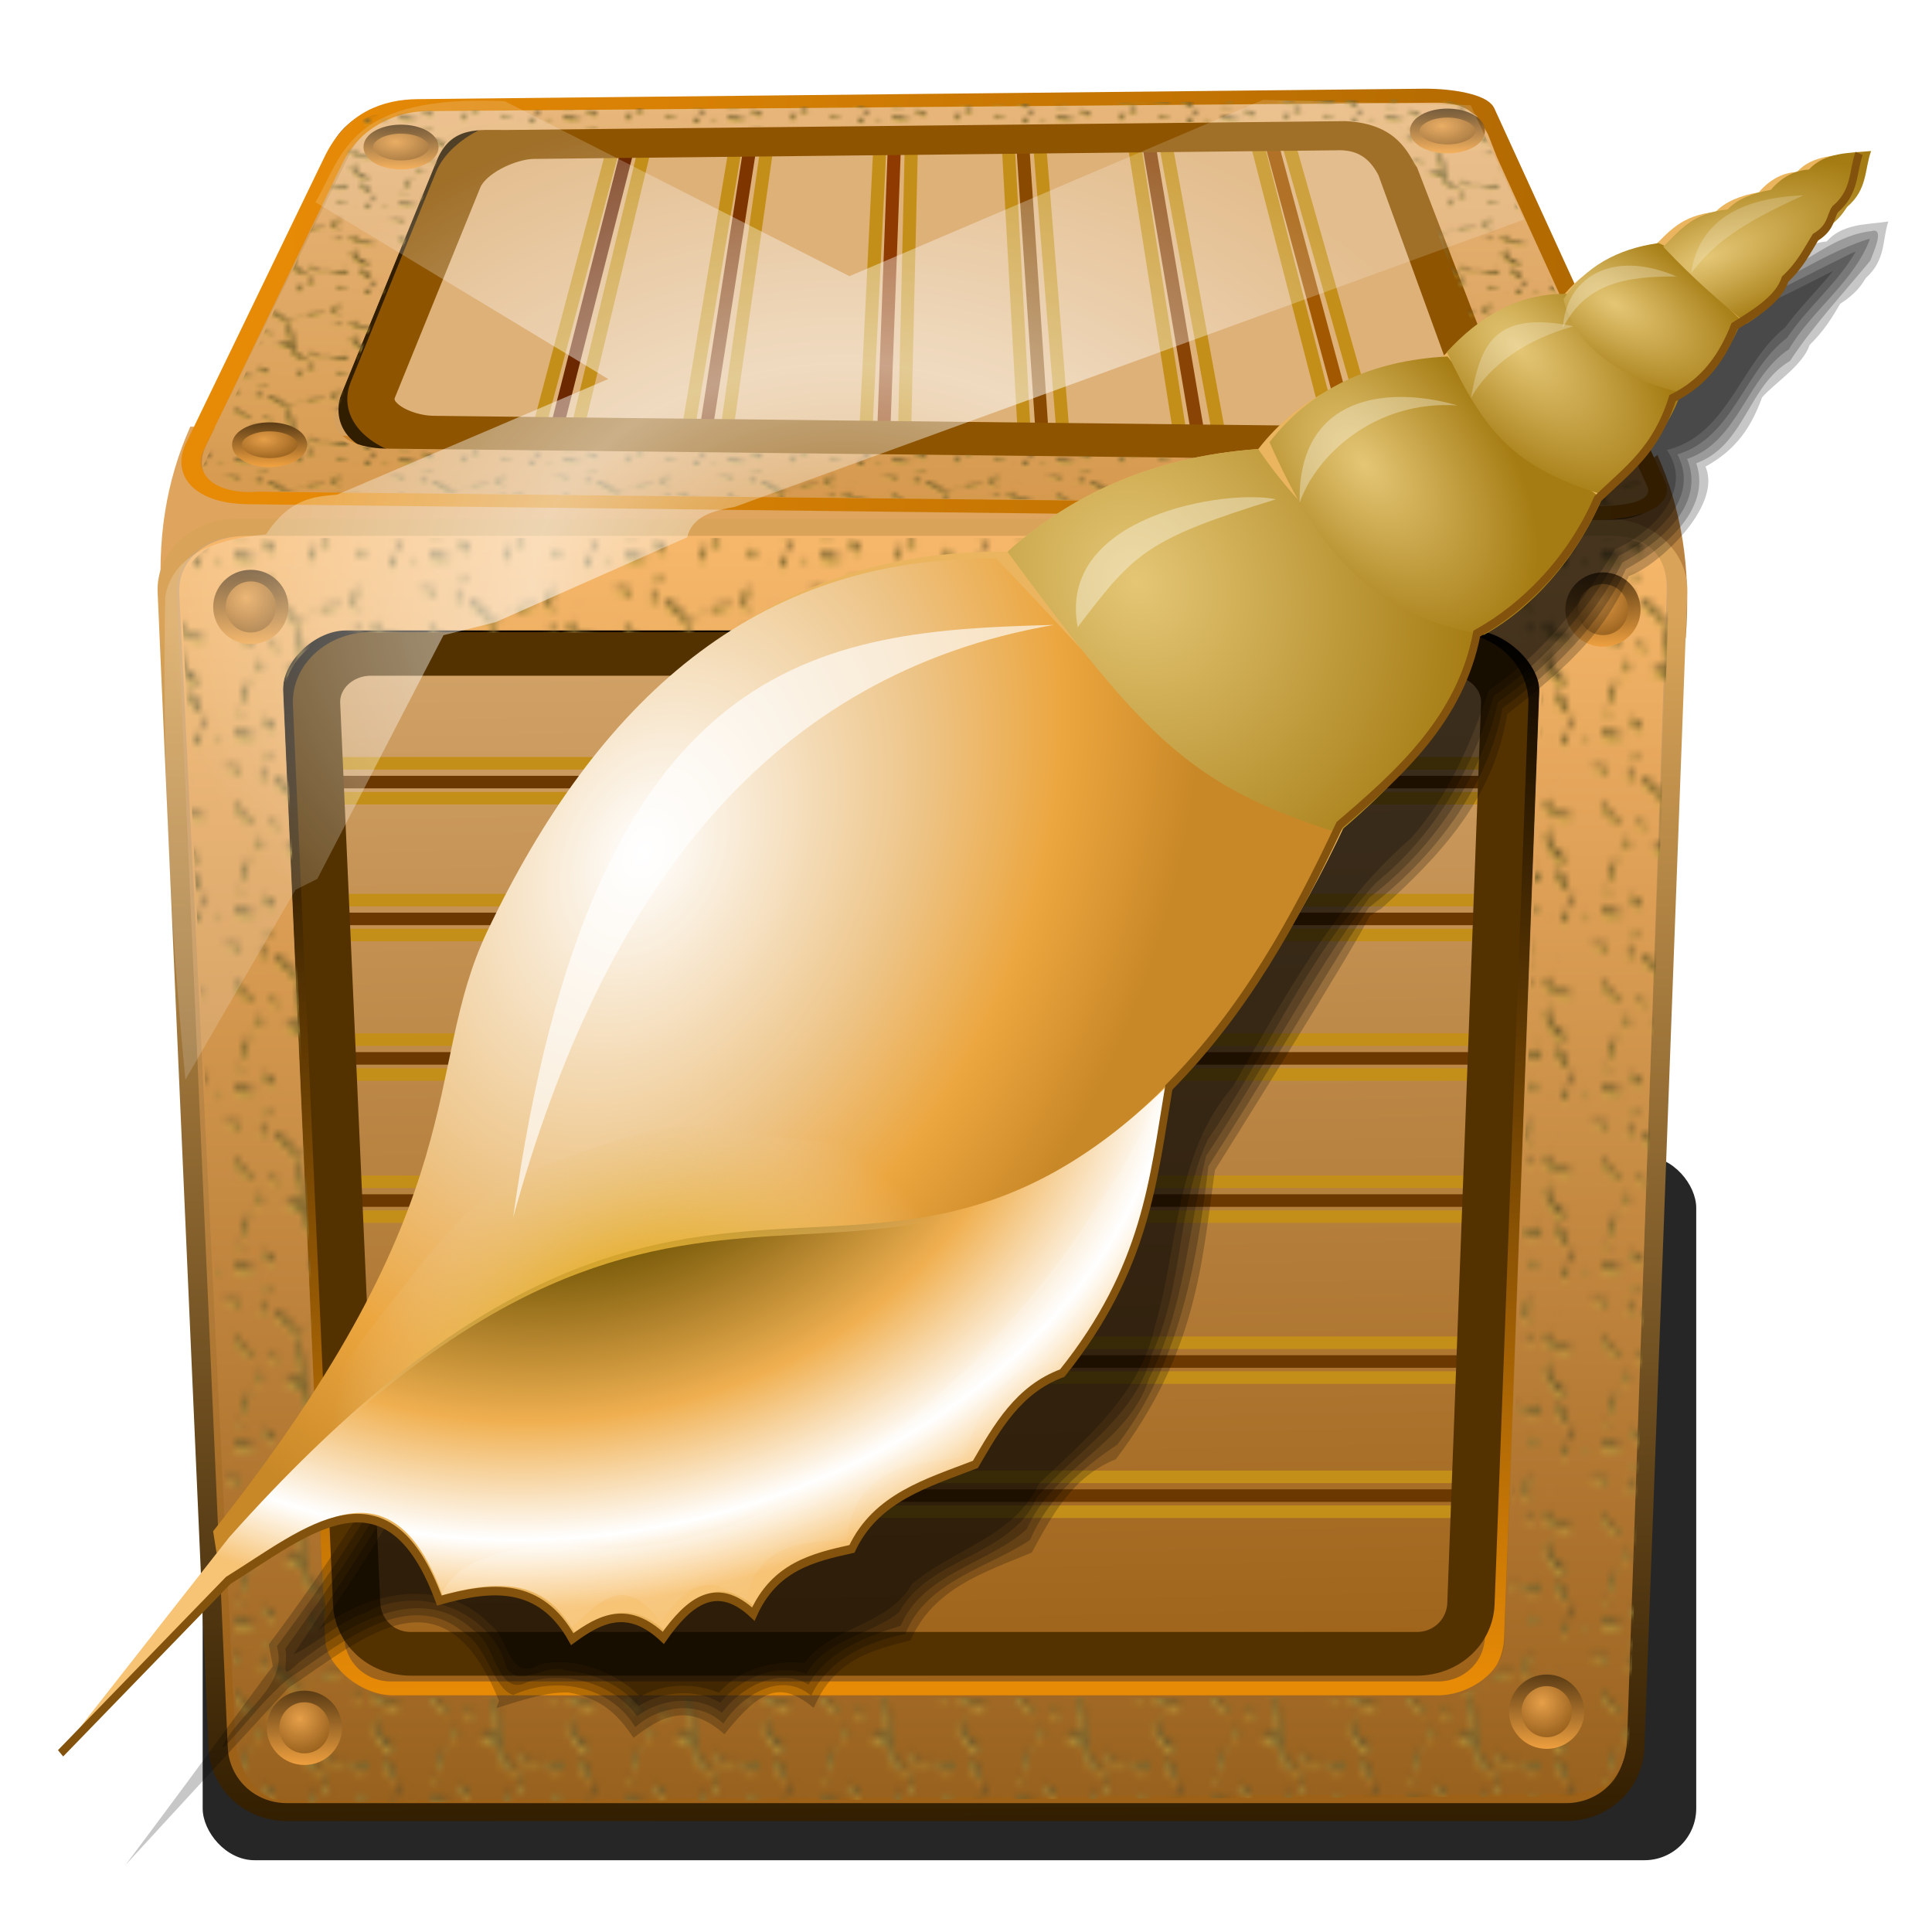 <?xml version="1.0" encoding="UTF-8" standalone="no"?>
<svg
   xmlns:dc="http://purl.org/dc/elements/1.1/"
   xmlns:cc="http://creativecommons.org/ns#"
   xmlns:rdf="http://www.w3.org/1999/02/22-rdf-syntax-ns#"
   xmlns:svg="http://www.w3.org/2000/svg"
   xmlns="http://www.w3.org/2000/svg"
   xmlns:xlink="http://www.w3.org/1999/xlink"
   xmlns:sodipodi="http://sodipodi.sourceforge.net/DTD/sodipodi-0.dtd"
   xmlns:inkscape="http://www.inkscape.org/namespaces/inkscape"
   width="256"
   height="256"
   viewBox="0.023 -0.342 119 123"
   overflow="visible"
   enable-background="new 0.023 -0.342 119 123"
   id="svg5378"
   sodipodi:version="0.32"
   inkscape:version="1.0 (4035a4f, 2020-05-01)"
   sodipodi:docname="caja-file-manager.svg"
   version="1.0"
   inkscape:output_extension="org.inkscape.output.svg.inkscape">
  <defs
     id="defs5488">
    <linearGradient
       inkscape:collect="always"
       id="linearGradient2785">
      <stop
         style="stop-color:#ffffff;stop-opacity:0.121;"
         offset="0"
         id="stop2781" />
      <stop
         style="stop-color:#ffffff;stop-opacity:0.533;"
         offset="0.451"
         id="stop4673" />
      <stop
         style="stop-color:#ffffff;stop-opacity:0.157;"
         offset="1"
         id="stop2783" />
    </linearGradient>
    <linearGradient
       inkscape:collect="always"
       id="linearGradient2100">
      <stop
         id="stop2096"
         stop-color="#a46100"
         stop-opacity="1" />
      <stop
         offset="1"
         id="stop2098"
         stop-color="#e78a06"
         stop-opacity="1" />
    </linearGradient>
    <linearGradient
       id="linearGradient918">
      <stop
         stop-opacity="1"
         stop-color="#ded2bd"
         id="stop908" />
      <stop
         stop-opacity="1"
         stop-color="#7a5b0a"
         id="stop910"
         offset="0.371" />
      <stop
         stop-opacity="1"
         stop-color="#f0b051"
         offset="0.662"
         id="stop912" />
      <stop
         stop-opacity="1"
         stop-color="white"
         id="stop914"
         offset="0.875" />
      <stop
         stop-opacity="1"
         stop-color="#f7c375"
         offset="1"
         id="stop916" />
    </linearGradient>
    <linearGradient
       y2="59.23"
       x2="59.773"
       y1="0.028"
       x1="59.773"
       gradientUnits="userSpaceOnUse"
       id="XMLID_11_"
       gradientTransform="matrix(1.271,0,0,1,-23.783,-1.734)">
      <stop
         stop-color="rgb(255,255,255)"
         id="stop5458"
         offset="0%" />
      <stop
         stop-opacity="0"
         stop-color="rgb(255,255,255)"
         id="stop5460"
         offset="100%" />
    </linearGradient>
    <linearGradient
       id="linearGradient2801">
      <stop
         stop-opacity="1"
         stop-color="white"
         id="stop2803" />
      <stop
         stop-opacity="1"
         stop-color="#edc487"
         id="stop2805"
         offset="0.5" />
      <stop
         stop-opacity="1"
         stop-color="#eca63f"
         offset="0.75"
         id="stop2901" />
      <stop
         stop-opacity="1"
         stop-color="#c98827"
         offset="1"
         id="stop2807" />
    </linearGradient>
    <linearGradient
       id="linearGradient2817">
      <stop
         stop-opacity="1"
         stop-color="#e4b62a"
         id="stop2819" />
      <stop
         stop-opacity="1"
         stop-color="#e4ad21"
         offset="0.5"
         id="stop2825" />
      <stop
         stop-opacity="0"
         stop-color="#edce9f"
         id="stop2823"
         offset="1" />
    </linearGradient>
    <linearGradient
       id="linearGradient2847">
      <stop
         stop-opacity="1"
         stop-color="#e5dfca"
         id="stop2849" />
      <stop
         stop-opacity="1"
         stop-color="#e4c675"
         id="stop2899" />
      <stop
         stop-opacity="1"
         stop-color="#a57c13"
         id="stop2851"
         offset="1" />
    </linearGradient>
    <linearGradient
       id="linearGradient1862"
       inkscape:collect="always">
      <stop
         stop-opacity="1"
         stop-color="#9d6117"
         id="stop1858" />
      <stop
         stop-opacity="1"
         stop-color="#d3a46a"
         id="stop1860"
         offset="1" />
    </linearGradient>
    <linearGradient
       inkscape:collect="always"
       id="linearGradient1854">
      <stop
         stop-opacity="1"
         stop-color="#311d00"
         id="stop1850" />
      <stop
         stop-opacity="1"
         stop-color="#d9a459"
         offset="1"
         id="stop1852" />
    </linearGradient>
    <linearGradient
       inkscape:collect="always"
       id="linearGradient1848">
      <stop
         stop-opacity="1"
         stop-color="#040200"
         id="stop1844" />
      <stop
         stop-opacity="1"
         stop-color="#e78a06"
         offset="1"
         id="stop1846" />
    </linearGradient>
    <pattern
       patternTransform="matrix(0.791,0,0,1.017,-30.951,-91.744)"
       id="pattern3359"
       xlink:href="#pattern1298"
       inkscape:collect="always" />
    <linearGradient
       inkscape:collect="always"
       id="linearGradient3337">
      <stop
         stop-opacity="1"
         stop-color="#d6994e"
         id="stop3333" />
      <stop
         stop-opacity="0.988"
         stop-color="#e9b97f"
         offset="1"
         id="stop3335" />
    </linearGradient>
    <pattern
       patternTransform="matrix(0.666,0,0,0.49,-19.716,-148.904)"
       id="pattern2137"
       xlink:href="#pattern1298"
       inkscape:collect="always" />
    <linearGradient
       id="linearGradient2038"
       inkscape:collect="always">
      <stop
         stop-opacity="1"
         stop-color="#e69f49"
         id="stop2034" />
      <stop
         stop-opacity="0.959"
         stop-color="#965f1c"
         id="stop2036"
         offset="1" />
    </linearGradient>
    <linearGradient
       id="linearGradient2030"
       inkscape:collect="always">
      <stop
         stop-opacity="1"
         stop-color="#f3a341"
         id="stop2026" />
      <stop
         stop-opacity="0.957"
         stop-color="#513512"
         id="stop2028"
         offset="1" />
    </linearGradient>
    <linearGradient
       id="linearGradient1185"
       inkscape:collect="always">
      <stop
         stop-opacity="1"
         stop-color="#965f1c"
         id="stop1181" />
      <stop
         stop-opacity="0.988"
         stop-color="#faba6d"
         id="stop1183"
         offset="1" />
    </linearGradient>
    <linearGradient
       id="linearGradient1070"
       inkscape:collect="always">
      <stop
         stop-opacity="1"
         stop-color="#311d00"
         id="stop1066" />
      <stop
         stop-opacity="1"
         stop-color="#e78a06"
         id="stop1068"
         offset="1" />
    </linearGradient>
    <filter
       color-interpolation-filters="sRGB"
       height="1"
       y="0"
       width="1"
       x="0"
       id="filter1142"
       inkscape:collect="always">
      <feGaussianBlur
         id="feGaussianBlur1144"
         inkscape:collect="always" />
    </filter>
    <linearGradient
       gradientTransform="matrix(1.23,0,0,1.23,-71.899,24.284)"
       gradientUnits="userSpaceOnUse"
       y2="-108.05"
       x2="167.68"
       y1="15.94"
       x1="168.34"
       id="linearGradient1072"
       xlink:href="#linearGradient1854"
       inkscape:collect="always" />
    <linearGradient
       gradientTransform="matrix(1.007,0,0,1.007,-38.256,12.117)"
       y2="13.763"
       x2="138.15"
       y1="-121.84"
       x1="136.73"
       gradientUnits="userSpaceOnUse"
       id="linearGradient1077"
       xlink:href="#linearGradient1848"
       inkscape:collect="always" />
    <filter
       color-interpolation-filters="sRGB"
       height="1.372"
       y="-0.186"
       width="1.116"
       x="-0.058"
       id="filter1093"
       inkscape:collect="always">
      <feGaussianBlur
         id="feGaussianBlur1095"
         stdDeviation="1.582"
         inkscape:collect="always" />
    </filter>
    <linearGradient
       gradientTransform="matrix(1.089,0,0,1.166,-65.397,-197.941)"
       gradientUnits="userSpaceOnUse"
       y2="64.11"
       x2="181.78"
       y1="207.97"
       x1="181.78"
       id="linearGradient1187"
       xlink:href="#linearGradient1185"
       inkscape:collect="always" />
    <pattern
       id="pattern1298"
       patternTransform="matrix(0.885,0,0,0.948,242.154,-139.716)"
       height="21.608"
       width="28.06"
       patternUnits="userSpaceOnUse">
      <g
         id="g1296"
         transform="matrix(0.343,0,0,0.321,36.9,85.129)">
        <g
           transform="matrix(0.885,0,0,0.948,-111.614,-269.305)"
           id="g833">
          <path
             fill-opacity="1"
             fill="#cbab44"
             sodipodi:nodetypes="cccccccccccccccccccccccccccccccccccccccccccccccccccccccccccccccccccccccccccccccccccccccccccccccccccccccccccccccc"
             inkscape:connector-curvature="0"
             id="path3802"
             d="m 30.542,5.288 c -4.695,3.598 6.039,2.786 0,0 z m -3.13,3.972 c -1.474,2.9 2.335,0.441 0,0 z m -14.928,0.602 c -1.714,4.522 10.7,6.077 1.23,0.603 z m -2.408,1.083 c -3.207,1.601 2.34,2.014 0,0 z m 63.926,0.12 c -6.457,4.184 5.833,2.761 0,0 z m -45.627,1.204 c -4.902,4.735 3.742,7.234 0,0 z m 42.858,1.445 c -4.993,2.474 9.519,10.898 1.926,3.612 -0.634,-1.203 -0.703,-2.781 -1.926,-3.612 z M 33.552,15.52 c -0.615,3.284 8.634,5.285 10.113,10.474 7.909,4.245 -3.816,-9.636 -10.113,-10.474 z m 32.745,1.083 c -1.975,2.856 -11.579,0.313 -8.991,3.609 2.3,-1.073 9.775,-0.806 8.991,-3.609 z m 20.225,0 c -1.861,0.948 1.987,0.282 0,0 z m -33.347,3.491 c -4.053,2.437 6.354,-0.198 0,0 z m -4.575,2.889 c -3.435,1.552 2.235,2.037 0,0 z m 36.598,0.241 c -1.15,1.505 0.982,1.919 0,0 z m -71.63,1.806 c -1.197,0.332 0.974,0.876 0,0 z m 0.602,0.602 c -1.002,6.604 18.048,12.941 6.14,5.538 -3.346,-0.479 -3.185,-4.63 -6.14,-5.538 z m 69.463,0 c -9.062,2.017 13.57,9.833 11.076,5.537 -4.558,-1.516 -8.851,-0.734 -11.076,-5.537 z m -9.992,0.963 c -5.645,2.256 9.471,2.041 0,-4e-6 z m -28.532,0.843 c -2.242,4.831 6.867,19.438 -3.917,15.834 -8.038,1.777 9.329,1.905 7.167,8.243 0.345,6.184 14.036,10.225 4.454,3.25 -5.42,-6.472 -3.797,-12.945 -4.936,-19.864 -1.303,-2.134 -0.888,-5.818 -2.769,-7.464 z m -13.965,4.815 c -1.533,4.234 11.995,5.277 1.799,1.602 l -0.836,-0.76 -0.963,-0.843 z m 53.934,2.287 c -1.819,2.988 2.571,3.186 0,0 z m -1.445,3.371 c -6.553,4.035 14.394,20.253 6.478,8.526 -5.493,-1.318 -4.63,-5.247 -6.478,-8.526 z m -57.184,2.047 c -3.224,7.433 4.537,5.753 0,0 z m 56.1,3.612 c -1.188,0.485 0.914,0.722 0,0 z m -61.036,4.214 c -2.831,1.2 2.72,3.689 0,0 z m 57.425,1.324 c -1.25,1.637 2.643,-0.069 0,0 z M 20.069,50.071 c -6.267,2.618 2.591,13.631 -0.577,3.614 0.857,-1.035 1.364,-2.334 0.577,-3.614 z m 37.922,0.722 c 0.687,4.447 6.618,7.902 2.769,0.963 -1.043,0.005 -1.688,-1.261 -2.769,-0.963 z m 28.893,2.047 c -0.094,2.607 3.953,8.486 6.096,8.915 0.671,-4.437 -2.939,-6.747 -6.096,-8.915 z m -21.429,1.324 c -0.689,4.228 7.163,-0.41 0,0 z m 13.122,0 c -1.152,3.97 -14.264,-1.41 -5.899,3.01 2.119,1.181 11.141,0.286 5.899,-3.01 z m -13.724,1.565 c -1.42,0.163 -0.153,1.119 0,0 z m -7.584,3.612 c 1.534,3.107 6.045,-1.232 0,1.31e-4 z m -40.932,0.843 c -0.945,3.769 4.882,4.014 0.241,0.241 l -0.241,-0.241 z m 41.413,1.806 c -1.286,6.865 6.697,4.957 0,0 z M 28.135,63.915 c -1.863,1.477 9.745,9.14 3.85,1.308 -1.268,-0.489 -2.658,-0.622 -3.85,-1.308 z m 25.041,2.769 c -4.933,1.009 0.175,10.978 -0.047,1.412 0.827,-0.651 3.25,-1.229 0.047,-1.412 z m 21.188,0.963 c -3.156,3.909 9.804,2.625 1.806,0.481 -0.407,1.153 -1.178,-1.285 -1.806,-0.481 z m -58.147,0.843 c -9.346,5.067 19.768,3.282 4.947,1.902 -1.695,-0.491 -3.299,-1.525 -4.947,-1.902 z m 17.577,1.204 c -0.6,0.92 0.935,0.694 0,0 z m 57.304,0 c -3.191,7.548 5.979,4.975 0,0 z M 6.104,71.017 c -5.28,2.12 6.338,1.285 0,0 z m 78.131,0.482 c -1.26,0.739 1.26,0.739 0,0 z m -73.557,2.889 c -1.15,1.585 3.435,-0.226 0,0 z" />
          <path
             fill-opacity="1"
             fill="#655228"
             sodipodi:nodetypes="cccccccccccccccccccccccccccccccccccccccccccccccccccccccccccccccccccccccccccccccccccccccccccccccccccccccccccccccc"
             inkscape:connector-curvature="0"
             id="path3054"
             d="m 30.968,3.976 c -4.695,3.598 6.039,2.786 0,0 z m -3.13,3.972 c -1.474,2.9 2.335,0.441 0,0 z M 12.91,8.55 c -1.714,4.522 10.7,6.077 1.23,0.603 z m -2.408,1.083 c -3.207,1.601 2.34,2.014 0,0 z m 63.926,0.12 c -6.457,4.184 5.833,2.761 0,0 z M 28.801,10.957 c -4.902,4.735 3.742,7.234 0,0 z m 42.858,1.445 c -4.993,2.474 9.519,10.898 1.926,3.612 -0.634,-1.203 -0.703,-2.781 -1.926,-3.612 z m -37.681,1.806 c -0.615,3.284 8.634,5.285 10.113,10.474 7.909,4.245 -3.816,-9.636 -10.113,-10.474 z m 32.745,1.083 c -1.975,2.856 -11.579,0.313 -8.991,3.609 2.3,-1.073 9.775,-0.806 8.991,-3.609 z m 20.225,0 c -1.861,0.948 1.987,0.282 0,0 z m -33.347,3.491 c -4.053,2.437 6.354,-0.198 0,0 z m -4.575,2.889 c -3.435,1.552 2.235,2.037 0,0 z m 36.598,0.241 c -1.15,1.505 0.982,1.919 0,0 z m -71.63,1.806 c -1.197,0.332 0.974,0.876 0,0 z m 0.602,0.602 c -1.002,6.604 18.048,12.941 6.14,5.538 -3.346,-0.479 -3.185,-4.63 -6.14,-5.538 z m 69.463,0 c -9.062,2.018 13.57,9.833 11.076,5.537 -4.558,-1.516 -8.851,-0.734 -11.076,-5.537 z m -9.992,0.963 c -5.646,2.256 9.471,2.041 0,-6e-6 z m -28.532,0.843 c -2.242,4.831 6.867,19.438 -3.917,15.834 -8.038,1.777 9.329,1.905 7.167,8.243 0.345,6.184 14.036,10.225 4.454,3.25 C 47.82,46.982 49.443,40.508 48.304,33.59 47.001,31.456 47.417,27.772 45.535,26.126 Z m -13.965,4.815 c -1.533,4.234 11.995,5.277 1.799,1.602 L 32.533,31.783 31.57,30.94 Z m 53.934,2.287 c -1.819,2.988 2.571,3.186 0,0 z m -1.445,3.371 c -6.553,4.035 14.394,20.253 6.478,8.526 -5.493,-1.318 -4.63,-5.247 -6.478,-8.526 z m -57.184,2.047 c -3.224,7.433 4.537,5.753 0,0 z m 56.1,3.612 c -1.188,0.485 0.914,0.722 0,0 z m -61.036,4.214 c -2.831,1.2 2.72,3.689 0,0 z m 57.425,1.324 c -1.25,1.637 2.643,-0.069 0,0 z m -58.869,0.963 c -6.267,2.618 2.591,13.631 -0.577,3.614 0.857,-1.035 1.364,-2.334 0.577,-3.614 z m 37.922,0.722 c 0.687,4.447 6.618,7.901 2.769,0.963 -1.043,0.005 -1.688,-1.261 -2.769,-0.963 z m 28.893,2.047 c -0.094,2.606 3.953,8.486 6.096,8.915 0.671,-4.437 -2.939,-6.748 -6.096,-8.915 z m -21.429,1.324 c -0.689,4.227 7.163,-0.409 0,0 z m 13.122,0 c -1.152,3.97 -14.264,-1.41 -5.899,3.01 2.119,1.181 11.141,0.286 5.899,-3.01 z m -13.724,1.565 c -1.42,0.163 -0.153,1.119 0,0 z m -7.584,3.612 c 1.534,3.107 6.045,-1.232 0,2.64e-4 z M 16.763,58.871 c -0.945,3.769 4.882,4.014 0.241,0.241 l -0.241,-0.241 z m 41.413,1.806 c -1.434,6.989 6.749,4.529 0,0 z m 38.765,0.361 c -5.326,6.496 0.4,10.6 0,0 z m -68.38,1.565 c -1.863,1.478 9.745,9.14 3.85,1.308 -1.268,-0.489 -2.658,-0.621 -3.85,-1.308 z m 25.041,2.769 c -4.933,1.009 0.175,10.978 -0.047,1.412 0.827,-0.651 3.25,-1.229 0.047,-1.412 z m 21.188,0.963 c -3.156,3.909 9.804,2.625 1.806,0.481 -0.407,1.153 -1.178,-1.285 -1.806,-0.481 z m -58.147,0.843 c -9.346,5.067 19.768,3.282 4.947,1.902 -1.695,-0.491 -3.299,-1.525 -4.947,-1.902 z m 17.577,1.204 c -0.6,0.92 0.935,0.694 0,0 z m 57.304,0 c -3.191,7.548 5.979,4.975 0,0 z M 6.53,69.705 c -1.891,3.217 5.133,0.716 0,0 z m 78.131,0.482 c -1.26,0.739 1.26,0.739 0,0 z" />
        </g>
      </g>
    </pattern>
    <linearGradient
       gradientTransform="matrix(1.23,0,0,1.23,-73.219,23.609)"
       gradientUnits="userSpaceOnUse"
       y2="-112.81"
       x2="95.7"
       y1="-104.53"
       x1="95.47"
       id="linearGradient2032"
       xlink:href="#linearGradient2030"
       inkscape:collect="always" />
    <radialGradient
       gradientUnits="userSpaceOnUse"
       gradientTransform="matrix(1.23,0,0,1.302,-73.219,31.525)"
       r="3.592"
       fy="-109.56"
       fx="93.36"
       cy="-109.56"
       cx="93.36"
       id="radialGradient2040"
       xlink:href="#linearGradient2038"
       inkscape:collect="always" />
    <radialGradient
       r="3.592"
       fy="-109.56"
       fx="93.36"
       cy="-109.56"
       cx="93.36"
       gradientTransform="matrix(1.23,0,0,1.302,85.606,31.862)"
       gradientUnits="userSpaceOnUse"
       id="radialGradient2044"
       xlink:href="#linearGradient2038"
       inkscape:collect="always" />
    <linearGradient
       gradientTransform="matrix(1.23,0,0,1.23,85.606,23.947)"
       y2="-112.81"
       x2="95.7"
       y1="-104.53"
       x1="95.47"
       gradientUnits="userSpaceOnUse"
       id="linearGradient2046"
       xlink:href="#linearGradient2030"
       inkscape:collect="always" />
    <radialGradient
       r="3.592"
       fy="-109.56"
       fx="93.36"
       cy="-109.56"
       cx="93.36"
       gradientTransform="matrix(1.23,0,0,1.302,78.988,170.578)"
       gradientUnits="userSpaceOnUse"
       id="radialGradient2050"
       xlink:href="#linearGradient2038"
       inkscape:collect="always" />
    <linearGradient
       y2="-112.81"
       x2="95.7"
       y1="-104.53"
       x1="95.47"
       gradientTransform="matrix(1.23,0,0,1.23,78.988,162.663)"
       gradientUnits="userSpaceOnUse"
       id="linearGradient2052"
       xlink:href="#linearGradient2030"
       inkscape:collect="always" />
    <radialGradient
       r="3.592"
       fy="-109.56"
       fx="93.36"
       cy="-109.56"
       cx="93.36"
       gradientTransform="matrix(1.23,0,0,1.302,-66.916,172.603)"
       gradientUnits="userSpaceOnUse"
       id="radialGradient2056"
       xlink:href="#linearGradient2038"
       inkscape:collect="always" />
    <linearGradient
       y2="-112.81"
       x2="95.7"
       y1="-104.53"
       x1="95.47"
       gradientTransform="matrix(1.23,0,0,1.23,-66.916,164.688)"
       gradientUnits="userSpaceOnUse"
       id="linearGradient2058"
       xlink:href="#linearGradient2030"
       inkscape:collect="always" />
    <linearGradient
       y2="-160.17"
       x2="96.62"
       y1="-146.66"
       x1="249.15"
       gradientTransform="matrix(1.23,0,0,1.23,-73.534,47.235)"
       gradientUnits="userSpaceOnUse"
       id="linearGradient2131"
       xlink:href="#linearGradient2100"
       inkscape:collect="always" />
    <linearGradient
       y2="13.763"
       x2="138.15"
       y1="-143.05"
       x1="135.29"
       gradientTransform="matrix(1.007,0,0,1.007,-40.147,35.067)"
       gradientUnits="userSpaceOnUse"
       id="linearGradient2133"
       xlink:href="#linearGradient1070"
       inkscape:collect="always" />
    <linearGradient
       gradientTransform="matrix(1.089,0,0,1.166,-67.288,-174.991)"
       y2="-1.592"
       x2="177.43"
       y1="45.01"
       x1="177.72"
       gradientUnits="userSpaceOnUse"
       id="linearGradient2135"
       xlink:href="#linearGradient3337"
       inkscape:collect="always" />
    <radialGradient
       r="3.592"
       fy="-109.56"
       fx="93.36"
       cy="-109.56"
       cx="93.36"
       gradientTransform="matrix(1.283,0,0,0.743,-76.039,-49.656)"
       gradientUnits="userSpaceOnUse"
       id="radialGradient2139"
       xlink:href="#linearGradient2038"
       inkscape:collect="always" />
    <linearGradient
       gradientTransform="matrix(1.283,0,0,0.702,-76.039,-54.173)"
       y2="-112.81"
       x2="95.7"
       y1="-104.53"
       x1="95.47"
       gradientUnits="userSpaceOnUse"
       id="linearGradient2141"
       xlink:href="#linearGradient2030"
       inkscape:collect="always" />
    <radialGradient
       r="3.592"
       fy="-109.56"
       fx="93.36"
       cy="-109.56"
       cx="93.36"
       gradientTransform="matrix(1.283,0,0,0.743,-60.597,-87.119)"
       gradientUnits="userSpaceOnUse"
       id="radialGradient3341"
       xlink:href="#linearGradient2038"
       inkscape:collect="always" />
    <linearGradient
       y2="-112.81"
       x2="95.7"
       y1="-104.53"
       x1="95.47"
       gradientTransform="matrix(1.283,0,0,0.702,-60.597,-91.637)"
       gradientUnits="userSpaceOnUse"
       id="linearGradient3343"
       xlink:href="#linearGradient2030"
       inkscape:collect="always" />
    <radialGradient
       r="3.592"
       fy="-109.56"
       fx="93.36"
       cy="-109.56"
       cx="93.36"
       gradientTransform="matrix(1.283,0,0,0.743,62.303,-89.145)"
       gradientUnits="userSpaceOnUse"
       id="radialGradient3347"
       xlink:href="#linearGradient2038"
       inkscape:collect="always" />
    <linearGradient
       y2="-112.81"
       x2="95.7"
       y1="-104.53"
       x1="95.47"
       gradientTransform="matrix(1.283,0,0,0.702,62.303,-93.662)"
       gradientUnits="userSpaceOnUse"
       id="linearGradient3349"
       xlink:href="#linearGradient2030"
       inkscape:collect="always" />
    <radialGradient
       r="3.592"
       fy="-109.56"
       fx="93.36"
       cy="-109.56"
       cx="93.36"
       gradientTransform="matrix(1.283,0,0,0.743,77.114,-47.969)"
       gradientUnits="userSpaceOnUse"
       id="radialGradient3353"
       xlink:href="#linearGradient2038"
       inkscape:collect="always" />
    <linearGradient
       y2="-112.81"
       x2="95.7"
       y1="-104.53"
       x1="95.47"
       gradientTransform="matrix(1.283,0,0,0.702,77.114,-52.486)"
       gradientUnits="userSpaceOnUse"
       id="linearGradient3355"
       xlink:href="#linearGradient2030"
       inkscape:collect="always" />
    <linearGradient
       gradientUnits="userSpaceOnUse"
       y2="-110.24"
       x2="115.2"
       y1="28.657"
       x1="117.69"
       id="linearGradient1864"
       xlink:href="#linearGradient1862"
       inkscape:collect="always" />
    <radialGradient
       r="170.16"
       fy="365.86"
       fx="638.46"
       cy="365.86"
       cx="638.46"
       gradientTransform="matrix(-0.777,0.777,-0.579,-0.58,1359.2,-135.015)"
       gradientUnits="userSpaceOnUse"
       id="radialGradient3937"
       xlink:href="#linearGradient2801"
       inkscape:collect="always" />
    <radialGradient
       r="167.77"
       fy="457.15"
       fx="342.26"
       cy="457.15"
       cx="342.26"
       gradientTransform="matrix(-1.173,-0.093,0.065,-0.815,991.177,599.336)"
       gradientUnits="userSpaceOnUse"
       id="radialGradient3939"
       xlink:href="#linearGradient918"
       inkscape:collect="always" />
    <radialGradient
       r="170.16"
       fy="252.67"
       fx="749.02"
       cy="252.67"
       cx="749.02"
       gradientTransform="matrix(0.54,-0.145,0.14,0.523,190.606,276.795)"
       gradientUnits="userSpaceOnUse"
       id="radialGradient3941"
       xlink:href="#linearGradient2817"
       inkscape:collect="always" />
    <radialGradient
       r="63.34"
       fy="287.31"
       fx="901.12"
       cy="287.31"
       cx="901.12"
       gradientTransform="matrix(1.047,1.176,-1.037,0.924,153.29,-1218.425)"
       gradientUnits="userSpaceOnUse"
       id="radialGradient3943"
       xlink:href="#linearGradient2847"
       inkscape:collect="always" />
    <radialGradient
       r="45.04"
       fy="378.48"
       fx="940.54"
       cy="378.48"
       cx="940.54"
       gradientTransform="matrix(0.773,1.032,-0.624,0.468,375.757,-1058.753)"
       gradientUnits="userSpaceOnUse"
       id="radialGradient3945"
       xlink:href="#linearGradient2847"
       inkscape:collect="always" />
    <radialGradient
       r="32.27"
       fy="379.72"
       fx="972.61"
       cy="379.72"
       cx="972.61"
       gradientTransform="matrix(1.105,1.239,-0.61,0.544,71.266,-1343.47)"
       gradientUnits="userSpaceOnUse"
       id="radialGradient3947"
       xlink:href="#linearGradient2847"
       inkscape:collect="always" />
    <radialGradient
       r="24.588"
       fy="380.63"
       fx="1037.96"
       cy="380.63"
       cx="1037.96"
       gradientTransform="matrix(1.415,1.019,-0.461,0.64,-350.732,-1239.383)"
       gradientUnits="userSpaceOnUse"
       id="radialGradient3949"
       xlink:href="#linearGradient2847"
       inkscape:collect="always" />
    <radialGradient
       r="167.77"
       fy="450.14"
       fx="321.26"
       cy="450.14"
       cx="321.26"
       gradientTransform="matrix(-1.078,0.471,-0.347,-0.795,1146.028,397.234)"
       gradientUnits="userSpaceOnUse"
       id="radialGradient3951"
       xlink:href="#XMLID_11_"
       inkscape:collect="always" />
    <radialGradient
       r="30.72"
       fy="362.16"
       fx="977.95"
       cy="362.16"
       cx="977.95"
       gradientTransform="matrix(1.628,-0.258,0.095,0.596,-656.032,91.611)"
       gradientUnits="userSpaceOnUse"
       id="radialGradient3953"
       xlink:href="#linearGradient2847"
       inkscape:collect="always" />
    <filter
       color-interpolation-filters="sRGB"
       height="1.054"
       y="-0.027"
       width="1.05"
       x="-0.025"
       id="filter974"
       inkscape:collect="always">
      <feGaussianBlur
         id="feGaussianBlur976"
         stdDeviation="1.171"
         inkscape:collect="always" />
    </filter>
    <filter
       inkscape:collect="always"
       style="color-interpolation-filters:sRGB"
       id="filter1031"
       x="-0.03"
       width="1.059"
       y="-0.063"
       height="1.126">
      <feGaussianBlur
         inkscape:collect="always"
         stdDeviation="1.173"
         id="feGaussianBlur1033" />
    </filter>
    <filter
       inkscape:collect="always"
       style="color-interpolation-filters:sRGB"
       id="filter1035"
       x="-0.008"
       width="1.016"
       y="-0.011"
       height="1.023">
      <feGaussianBlur
         inkscape:collect="always"
         stdDeviation="0.297"
         id="feGaussianBlur1037" />
    </filter>
    <radialGradient
       gradientUnits="userSpaceOnUse"
       gradientTransform="matrix(1,0,0,0.725,0,10.226)"
       r="43.989"
       fy="37.203"
       fx="51.773"
       cy="37.203"
       cx="51.773"
       id="radialGradient1035"
       xlink:href="#linearGradient2785"
       inkscape:collect="always" />
  </defs>
  <sodipodi:namedview
     inkscape:window-height="1056"
     inkscape:window-width="1920"
     inkscape:pageshadow="2"
     inkscape:pageopacity="0"
     guidetolerance="10.0"
     gridtolerance="10.0"
     objecttolerance="10.0"
     borderopacity="1.0"
     bordercolor="#666666"
     pagecolor="#ff0000"
     id="base"
     inkscape:zoom="3.46875"
     inkscape:cx="128"
     inkscape:cy="128"
     inkscape:window-x="0"
     inkscape:window-y="0"
     inkscape:current-layer="svg5378"
     width="256"
     height="256"
     showgrid="false"
     inkscape:window-maximized="1"
     inkscape:snap-to-guides="false"
     inkscape:snap-grids="false"
     inkscape:snap-others="false"
     inkscape:object-nodes="false"
     inkscape:snap-nodes="false"
     inkscape:snap-global="false"
     inkscape:document-rotation="0"
     inkscape:showpageshadow="2"
     inkscape:pagecheckerboard="0"
     inkscape:deskcolor="#ff0000" />
  <rect
     style="opacity:1;fill:#000000;fill-opacity:0.849;stroke:none;stroke-width:0.298;stroke-linecap:round;stroke-linejoin:round;filter:url(#filter1031)"
     id="rect1025"
     width="95.087"
     height="44.822"
     x="10.926"
     y="73.266"
     ry="3.297" />
  <g
     transform="matrix(0.48,0,0,0.48,-5.419,94.418)"
     inkscape:label="Layer 1"
     id="layer1">
    <g
       transform="matrix(1.157,0,0,1.083,-7.36,-2.783)"
       id="g6072">
      <g
         transform="matrix(0.976,0,0,0.973,0.151,1.646)"
         id="g3586">
        <g
           id="g5024">
          <path
             stroke-width="0.916"
             stroke-linecap="butt"
             fill-opacity="0.988"
             stroke-linejoin="miter"
             stroke="none"
             fill="#b8813e"
             stroke-opacity="1"
             d="m 207.381,-129.132 c 2.819,6.823 3.972,14.058 3.332,23.058 l -17.684,-10.98 z"
             id="path3363"
             inkscape:connector-curvature="0"
             sodipodi:nodetypes="cccc" />
          <path
             style="fill:#dea35b;fill-opacity:0.988"
             stroke-width="0.916"
             stroke-linecap="butt"
             fill-opacity="0.988"
             stroke-linejoin="miter"
             stroke="none"
             fill="#b8813e"
             stroke-opacity="1"
             sodipodi:nodetypes="cccc"
             inkscape:connector-curvature="0"
             id="path3361"
             d="m 35.067,-132.7 c -2.819,6.823 -3.972,14.058 -3.332,23.058 l 167.652,-12.62 z" />
          <path
             stroke-dashoffset="0"
             stroke-width="1.375"
             stroke-linecap="round"
             fill-opacity="0.69"
             stroke-linejoin="round"
             stroke="none"
             filter="url(#filter1142)"
             fill="#000000"
             stroke-opacity="1"
             stroke-dasharray="none"
             opacity="1"
             stroke-miterlimit="4"
             transform="matrix(1.23,0,0,1.23,11.878,-12.579)"
             sodipodi:nodetypes="ccccc"
             inkscape:connector-curvature="0"
             id="rect1131"
             d="m 21.476,-79.804 139.934,0.692 -7.961,118.431 -127.714,1.112 z" />
          <path
             stroke-dashoffset="0"
             stroke-width="2.253"
             stroke-linecap="round"
             fill-opacity="1"
             stroke-linejoin="round"
             stroke="none"
             fill="url(#linearGradient1864)"
             stroke-opacity="1"
             stroke-dasharray="none"
             opacity="1"
             stroke-miterlimit="4"
             d="M 40.452,-119.977 H 201.669 c 4.487,0 8.256,3.616 8.1,8.1 l -5.042,145.466 c -0.155,4.484 -3.613,8.1 -8.1,8.1 H 46.439 c -4.488,0 -7.916,-3.617 -8.1,-8.1 L 32.352,-111.877 c -0.185,-4.483 3.613,-8.1 8.1,-8.1 z"
             id="path1856"
             inkscape:connector-curvature="0"
             sodipodi:nodetypes="sssssssss" />
          <path
             stroke-dashoffset="0"
             stroke-width="2.253"
             stroke-linecap="round"
             fill-opacity="0.69"
             stroke-linejoin="round"
             stroke="url(#linearGradient1072)"
             fill="none"
             stroke-opacity="1"
             stroke-dasharray="none"
             opacity="1"
             stroke-miterlimit="4"
             sodipodi:nodetypes="sssssssss"
             inkscape:connector-curvature="0"
             id="rect1064"
             d="M 40.452,-119.977 H 201.669 c 4.487,0 8.256,3.616 8.1,8.1 l -5.042,145.466 c -0.155,4.484 -3.613,8.1 -8.1,8.1 H 46.439 c -4.488,0 -7.916,-3.617 -8.1,-8.1 L 32.352,-111.877 c -0.185,-4.483 3.613,-8.1 8.1,-8.1 z" />
          <path
             stroke-dashoffset="0"
             stroke-width="2.253"
             stroke-linecap="round"
             fill-opacity="0.69"
             stroke-linejoin="round"
             stroke="url(#linearGradient1077)"
             fill="none"
             stroke-opacity="1"
             stroke-dasharray="none"
             opacity="1"
             stroke-miterlimit="4"
             d="M 53.738,-106.006 H 185.744 c 3.674,0 6.76,2.961 6.633,6.633 l -4.128,119.109 c -0.127,3.672 -2.958,6.633 -6.633,6.633 H 58.641 c -3.674,0 -6.481,-2.962 -6.633,-6.633 l -4.903,-119.109 c -0.151,-3.671 2.958,-6.633 6.633,-6.633 z"
             id="path1075"
             inkscape:connector-curvature="0"
             sodipodi:nodetypes="sssssssss" />
          <g
             transform="matrix(1.23,0,0,1.23,-73.219,23.609)"
             id="g1172">
            <g
               id="g1106">
              <path
                 stroke-width="1.283"
                 stroke-linecap="butt"
                 stroke-linejoin="miter"
                 stroke="#6a3800"
                 fill="none"
                 stroke-opacity="1"
                 stroke-dasharray="none"
                 stroke-miterlimit="4"
                 inkscape:connector-curvature="0"
                 id="path1097"
                 d="M 101.447,-90.702 H 213.961" />
              <path
                 stroke-width="1.283"
                 stroke-linecap="butt"
                 stroke-linejoin="miter"
                 stroke="#c48f19"
                 fill="none"
                 stroke-opacity="1"
                 stroke-dasharray="none"
                 stroke-miterlimit="4"
                 d="M 101.447,-92.624 H 213.961"
                 id="path1099"
                 inkscape:connector-curvature="0" />
              <path
                 stroke-width="1.283"
                 stroke-linecap="butt"
                 stroke-linejoin="miter"
                 stroke="#c48f19"
                 fill="none"
                 stroke-opacity="1"
                 stroke-dasharray="none"
                 stroke-miterlimit="4"
                 inkscape:connector-curvature="0"
                 id="path1101"
                 d="M 101.447,-89.055 H 213.961" />
            </g>
            <g
               id="g1114"
               transform="matrix(0.991,0,0,1,1.437,13.999)">
              <path
                 stroke-width="1.283"
                 stroke-linecap="butt"
                 stroke-linejoin="miter"
                 stroke="#6a3800"
                 fill="none"
                 stroke-opacity="1"
                 stroke-dasharray="none"
                 stroke-miterlimit="4"
                 d="M 101.447,-90.702 H 213.961"
                 id="path1108"
                 inkscape:connector-curvature="0" />
              <path
                 stroke-width="1.283"
                 stroke-linecap="butt"
                 stroke-linejoin="miter"
                 stroke="#c48f19"
                 fill="none"
                 stroke-opacity="1"
                 stroke-dasharray="none"
                 stroke-miterlimit="4"
                 inkscape:connector-curvature="0"
                 id="path1110"
                 d="M 101.447,-92.624 H 213.961" />
              <path
                 stroke-width="1.283"
                 stroke-linecap="butt"
                 stroke-linejoin="miter"
                 stroke="#c48f19"
                 fill="none"
                 stroke-opacity="1"
                 stroke-dasharray="none"
                 stroke-miterlimit="4"
                 d="M 101.447,-89.055 H 213.961"
                 id="path1112"
                 inkscape:connector-curvature="0" />
            </g>
            <g
               transform="matrix(0.968,0,0,1,5.029,28.273)"
               id="g1122">
              <path
                 stroke-width="1.283"
                 stroke-linecap="butt"
                 stroke-linejoin="miter"
                 stroke="#6a3800"
                 fill="none"
                 stroke-opacity="1"
                 stroke-dasharray="none"
                 stroke-miterlimit="4"
                 inkscape:connector-curvature="0"
                 id="path1116"
                 d="M 101.447,-90.702 H 213.961" />
              <path
                 stroke-width="1.283"
                 stroke-linecap="butt"
                 stroke-linejoin="miter"
                 stroke="#c48f19"
                 fill="none"
                 stroke-opacity="1"
                 stroke-dasharray="none"
                 stroke-miterlimit="4"
                 d="M 101.447,-92.624 H 213.961"
                 id="path1118"
                 inkscape:connector-curvature="0" />
              <path
                 stroke-width="1.283"
                 stroke-linecap="butt"
                 stroke-linejoin="miter"
                 stroke="#c48f19"
                 fill="none"
                 stroke-opacity="1"
                 stroke-dasharray="none"
                 stroke-miterlimit="4"
                 inkscape:connector-curvature="0"
                 id="path1120"
                 d="M 101.447,-89.055 H 213.961" />
            </g>
            <g
               id="g1130"
               transform="matrix(0.977,0,0,1,3.592,42.821)">
              <path
                 stroke-width="1.283"
                 stroke-linecap="butt"
                 stroke-linejoin="miter"
                 stroke="#6a3800"
                 fill="none"
                 stroke-opacity="1"
                 stroke-dasharray="none"
                 stroke-miterlimit="4"
                 d="M 101.447,-90.702 H 213.961"
                 id="path1124"
                 inkscape:connector-curvature="0" />
              <path
                 stroke-width="1.283"
                 stroke-linecap="butt"
                 stroke-linejoin="miter"
                 stroke="#c48f19"
                 fill="none"
                 stroke-opacity="1"
                 stroke-dasharray="none"
                 stroke-miterlimit="4"
                 inkscape:connector-curvature="0"
                 id="path1126"
                 d="M 101.447,-92.624 H 213.961" />
              <path
                 stroke-width="1.283"
                 stroke-linecap="butt"
                 stroke-linejoin="miter"
                 stroke="#c48f19"
                 fill="none"
                 stroke-opacity="1"
                 stroke-dasharray="none"
                 stroke-miterlimit="4"
                 d="M 101.447,-89.055 H 213.961"
                 id="path1128"
                 inkscape:connector-curvature="0" />
            </g>
            <g
               transform="matrix(0.964,0,0,1,5.748,59.291)"
               id="g1138">
              <path
                 stroke-width="1.283"
                 stroke-linecap="butt"
                 stroke-linejoin="miter"
                 stroke="#6a3800"
                 fill="none"
                 stroke-opacity="1"
                 stroke-dasharray="none"
                 stroke-miterlimit="4"
                 inkscape:connector-curvature="0"
                 id="path1132"
                 d="M 101.447,-90.702 H 213.961" />
              <path
                 stroke-width="1.283"
                 stroke-linecap="butt"
                 stroke-linejoin="miter"
                 stroke="#c48f19"
                 fill="none"
                 stroke-opacity="1"
                 stroke-dasharray="none"
                 stroke-miterlimit="4"
                 d="M 101.447,-92.624 H 213.961"
                 id="path1134"
                 inkscape:connector-curvature="0" />
              <path
                 stroke-width="1.283"
                 stroke-linecap="butt"
                 stroke-linejoin="miter"
                 stroke="#c48f19"
                 fill="none"
                 stroke-opacity="1"
                 stroke-dasharray="none"
                 stroke-miterlimit="4"
                 inkscape:connector-curvature="0"
                 id="path1136"
                 d="M 101.447,-89.055 H 213.961" />
            </g>
            <g
               id="g1146"
               transform="matrix(0.968,0,0,1,5.029,73.016)">
              <path
                 stroke-width="1.283"
                 stroke-linecap="butt"
                 stroke-linejoin="miter"
                 stroke="#6a3800"
                 fill="none"
                 stroke-opacity="1"
                 stroke-dasharray="none"
                 stroke-miterlimit="4"
                 d="M 101.447,-90.702 H 213.961"
                 id="path1140"
                 inkscape:connector-curvature="0" />
              <path
                 stroke-width="1.283"
                 stroke-linecap="butt"
                 stroke-linejoin="miter"
                 stroke="#c48f19"
                 fill="none"
                 stroke-opacity="1"
                 stroke-dasharray="none"
                 stroke-miterlimit="4"
                 inkscape:connector-curvature="0"
                 id="path1142"
                 d="M 101.447,-92.624 H 213.961" />
              <path
                 stroke-width="1.283"
                 stroke-linecap="butt"
                 stroke-linejoin="miter"
                 stroke="#c48f19"
                 fill="none"
                 stroke-opacity="1"
                 stroke-dasharray="none"
                 stroke-miterlimit="4"
                 d="M 101.447,-89.055 H 213.961"
                 id="path1144"
                 inkscape:connector-curvature="0" />
            </g>
          </g>
          <path
             stroke-dashoffset="0"
             stroke-width="4.386"
             stroke-linecap="round"
             fill-opacity="0.69"
             stroke-linejoin="round"
             stroke="#543200"
             filter="url(#filter1093)"
             fill="none"
             stroke-opacity="1"
             stroke-dasharray="none"
             opacity="1"
             stroke-miterlimit="4"
             transform="matrix(1.267,0,0,1.254,-79.164,23.525)"
             sodipodi:nodetypes="sssssssss"
             inkscape:connector-curvature="0"
             id="path1079"
             d="m 106.891,-101.769 h 100.087 c 2.786,0 5.125,2.245 5.029,5.029 l -3.13,90.309 c -0.097,2.784 -2.243,5.029 -5.029,5.029 h -93.24 c -2.786,0 -4.914,-2.246 -5.029,-5.029 l -3.717,-90.309 c -0.115,-2.783 2.243,-5.029 5.029,-5.029 z" />
          <path
             stroke-dashoffset="0"
             stroke-width="2.253"
             stroke-linecap="round"
             fill-opacity="1"
             stroke-linejoin="round"
             stroke="none"
             fill="url(#linearGradient1187)"
             stroke-opacity="1"
             stroke-dasharray="none"
             opacity="1"
             stroke-miterlimit="4"
             sodipodi:nodetypes="sccssccssssccssccs"
             inkscape:connector-curvature="0"
             id="path1174"
             d="m 41.675,-118.942 c -4.488,0 -8.091,2.789 -7.906,7.272 l 6.566,143.809 c 0.185,4.483 2.261,8.126 6.748,8.101 l 149.606,-0.828 c 4.487,-0.025 6.979,-2.374 7.135,-6.858 l 4.655,-144.43 c 0.155,-4.484 -2.067,-7.065 -6.555,-7.065 z m 11.675,11.901 H 185.744 c 3.674,0 7.92,4.203 7.793,7.875 L 189.407,20.357 c -0.127,3.672 -4.118,6.632 -7.793,6.632 H 58.834 c -3.674,0 -7.835,-3.582 -7.986,-7.253 L 45.944,-99.373 c -0.151,-3.671 3.731,-7.668 7.406,-7.668 z" />
          <path
             stroke-dashoffset="0"
             stroke-width="2.253"
             stroke-linecap="round"
             fill-opacity="1"
             stroke-linejoin="round"
             stroke="none"
             fill="url(#pattern3359)"
             stroke-opacity="1"
             stroke-dasharray="none"
             opacity="1"
             stroke-miterlimit="4"
             d="m 41.931,-118.667 c -4.488,0 -8.091,2.789 -7.906,7.272 l 6.566,143.809 c 0.185,4.483 2.261,8.126 6.748,8.101 L 196.946,39.687 c 4.487,-0.025 6.979,-2.374 7.135,-6.858 l 4.655,-144.43 c 0.155,-4.484 -2.067,-7.065 -6.555,-7.065 z M 53.607,-106.766 H 186.001 c 3.674,0 7.92,4.203 7.793,7.875 l -4.13,119.523 c -0.127,3.672 -4.118,6.632 -7.793,6.632 H 59.09 c -3.674,0 -7.835,-3.582 -7.986,-7.253 L 46.201,-99.098 c -0.151,-3.671 3.731,-7.668 7.406,-7.668 z"
             id="path2022"
             inkscape:connector-curvature="0"
             sodipodi:nodetypes="sccssccssssccssccs" />
          <ellipse
             stroke-dashoffset="0"
             stroke-width="1.465"
             stroke-linecap="round"
             fill-opacity="1"
             stroke-linejoin="round"
             stroke="url(#linearGradient2032)"
             fill="url(#radialGradient2040)"
             stroke-opacity="1"
             stroke-dasharray="none"
             opacity="1"
             stroke-miterlimit="4"
             ry="3.946"
             rx="3.685"
             cy="-110"
             cx="42.17"
             id="path2024" />
          <ellipse
             stroke-dashoffset="0"
             stroke-width="1.465"
             stroke-linecap="round"
             fill-opacity="1"
             stroke-linejoin="round"
             stroke="url(#linearGradient2046)"
             fill="url(#radialGradient2044)"
             stroke-opacity="1"
             stroke-dasharray="none"
             opacity="1"
             stroke-miterlimit="4"
             id="ellipse2042"
             cx="200.99"
             cy="-109.67"
             rx="3.685"
             ry="3.946" />
          <ellipse
             stroke-dashoffset="0"
             stroke-width="1.465"
             stroke-linecap="round"
             fill-opacity="1"
             stroke-linejoin="round"
             stroke="url(#linearGradient2052)"
             fill="url(#radialGradient2050)"
             stroke-opacity="1"
             stroke-dasharray="none"
             opacity="1"
             stroke-miterlimit="4"
             ry="3.946"
             rx="3.685"
             cy="29.05"
             cx="194.38"
             id="ellipse2048" />
          <ellipse
             stroke-dashoffset="0"
             stroke-width="1.465"
             stroke-linecap="round"
             fill-opacity="1"
             stroke-linejoin="round"
             stroke="url(#linearGradient2058)"
             fill="url(#radialGradient2056)"
             stroke-opacity="1"
             stroke-dasharray="none"
             opacity="1"
             stroke-miterlimit="4"
             id="ellipse2054"
             cx="48.47"
             cy="31.08"
             rx="3.685"
             ry="3.946" />
          <path
             stroke-dashoffset="0"
             stroke-width="1.403"
             stroke-linecap="round"
             fill-opacity="0.959"
             stroke-linejoin="round"
             stroke="#513512"
             fill="none"
             stroke-opacity="0.957"
             stroke-dasharray="none"
             opacity="1"
             stroke-miterlimit="4"
             sodipodi:nodetypes="ccccccccc"
             inkscape:connector-curvature="0"
             id="rect2060"
             d="m 52.598,-168.344 c 1.496,-2.772 4.833,-4.298 8.281,-4.658 l 121.18,-1.288 c 3.222,0.471 4.923,1.073 5.332,3.553 l 19.722,44.444 c 1.118,3.128 -2.145,4.671 -5.291,4.618 l -162.656,-2.479 c -3.185,-1.39 -5.23,-1.914 -3.5,-6.923 z" />
          <path
             stroke-dashoffset="0"
             stroke-width="2.253"
             stroke-linecap="round"
             fill-opacity="0.69"
             stroke-linejoin="round"
             stroke="url(#linearGradient2131)"
             fill="#c27517"
             stroke-opacity="1"
             stroke-dasharray="none"
             opacity="1"
             stroke-miterlimit="4"
             sodipodi:nodetypes="sssssssssc"
             inkscape:connector-curvature="0"
             id="path2063"
             d="m 187.193,-172.322 20.092,47.084 c 0.741,1.737 -2.575,3.219 -7.497,3.157 L 41.777,-124.059 c -4.822,-0.06 -7.836,-2.438 -6.175,-6.118 l 16.257,-36.018 c 2.325,-5.151 6.224,-6.556 9.898,-6.596 l 118.129,-1.311 c 3.608,-0.04 6.884,0.788 7.307,1.78 v 0" />
          <path
             stroke-dashoffset="0"
             stroke-width="2.253"
             stroke-linecap="round"
             fill-opacity="0.69"
             stroke-linejoin="round"
             stroke="url(#linearGradient2133)"
             fill="#e2b885"
             stroke-opacity="1"
             stroke-dasharray="none"
             opacity="1"
             stroke-miterlimit="4"
             d="m 176.8,-169.368 13.362,38.111 c 0.468,1.334 -2.259,2.469 -6.148,2.422 L 58.858,-130.35 c -3.827,-0.046 -6.237,-2.858 -4.883,-6.414 l 11.979,-31.463 c 0.325,-0.854 3.023,-1.506 6.089,-1.541 l 98.746,-1.119 c 3.02,-0.034 5.714,0.673 6.01,1.518 v 0"
             id="path2065"
             inkscape:connector-curvature="0"
             sodipodi:nodetypes="sssssssssc" />
          <g
             transform="matrix(1.23,0,0,1.23,-75.11,46.56)"
             id="g2115">
            <g
               id="g2073">
              <path
                 stroke-width="1.283"
                 stroke-linecap="butt"
                 stroke-linejoin="miter"
                 stroke="#a25800"
                 fill="none"
                 stroke-opacity="1"
                 stroke-dasharray="none"
                 stroke-miterlimit="4"
                 inkscape:connector-curvature="0"
                 id="path2067"
                 d="m 192.499,-176.032 c 0,0 8.223,32.628 8.223,32.628" />
              <path
                 stroke-width="1.283"
                 stroke-linecap="butt"
                 stroke-linejoin="miter"
                 stroke="#c48f19"
                 fill="none"
                 stroke-opacity="1"
                 stroke-dasharray="none"
                 stroke-miterlimit="4"
                 d="m 194.097,-176.032 c 0,0 8.643,32.628 8.643,32.628"
                 id="path2069"
                 inkscape:connector-curvature="0" />
              <path
                 stroke-width="1.283"
                 stroke-linecap="butt"
                 stroke-linejoin="miter"
                 stroke="#c48f19"
                 fill="none"
                 stroke-opacity="1"
                 stroke-dasharray="none"
                 stroke-miterlimit="4"
                 inkscape:connector-curvature="0"
                 id="path2071"
                 d="m 191.13,-176.032 c 0,0 7.863,32.628 7.863,32.628" />
            </g>
            <g
               transform="matrix(0.991,0,0,1,1.437,13.999)"
               id="g2081">
              <path
                 stroke-width="1.283"
                 stroke-linecap="butt"
                 stroke-linejoin="miter"
                 stroke="#894305"
                 fill="none"
                 stroke-opacity="1"
                 stroke-dasharray="none"
                 stroke-miterlimit="4"
                 d="m 181.092,-189.913 c 0,0 5.162,32.323 5.162,32.323"
                 id="path2075"
                 inkscape:connector-curvature="0" />
              <path
                 stroke-width="1.283"
                 stroke-linecap="butt"
                 stroke-linejoin="miter"
                 stroke="#c48f19"
                 fill="none"
                 stroke-opacity="1"
                 stroke-dasharray="none"
                 stroke-miterlimit="4"
                 inkscape:connector-curvature="0"
                 id="path2077"
                 d="m 182.706,-189.913 c 0,0 5.582,32.323 5.582,32.323" />
              <path
                 stroke-width="1.283"
                 stroke-linecap="butt"
                 stroke-linejoin="miter"
                 stroke="#c48f19"
                 fill="none"
                 stroke-opacity="1"
                 stroke-dasharray="none"
                 stroke-miterlimit="4"
                 d="m 179.709,-189.913 c 0,0 4.802,32.323 4.802,32.323"
                 id="path2079"
                 inkscape:connector-curvature="0" />
            </g>
            <g
               id="g2089"
               transform="matrix(0.968,0,0,1,5.029,28.273)">
              <path
                 stroke-width="1.283"
                 stroke-linecap="butt"
                 stroke-linejoin="miter"
                 stroke="#894a00"
                 fill="none"
                 stroke-opacity="1"
                 stroke-dasharray="none"
                 stroke-miterlimit="4"
                 inkscape:connector-curvature="0"
                 id="path2083"
                 d="m 169.392,-203.891 c 0,0 2.041,31.561 2.041,31.561" />
              <path
                 stroke-width="1.283"
                 stroke-linecap="butt"
                 stroke-linejoin="miter"
                 stroke="#c48f19"
                 fill="none"
                 stroke-opacity="1"
                 stroke-dasharray="none"
                 stroke-miterlimit="4"
                 d="m 171.048,-203.891 c 0,0 2.461,31.561 2.461,31.561"
                 id="path2085"
                 inkscape:connector-curvature="0" />
              <path
                 stroke-width="1.283"
                 stroke-linecap="butt"
                 stroke-linejoin="miter"
                 stroke="#c48f19"
                 fill="none"
                 stroke-opacity="1"
                 stroke-dasharray="none"
                 stroke-miterlimit="4"
                 inkscape:connector-curvature="0"
                 id="path2087"
                 d="m 167.973,-203.891 c 0,0 1.682,31.561 1.682,31.561" />
            </g>
            <g
               transform="matrix(0.977,0,0,1,3.592,42.821)"
               id="g2097">
              <path
                 stroke-width="1.283"
                 stroke-linecap="butt"
                 stroke-linejoin="miter"
                 stroke="#8f3a00"
                 fill="none"
                 stroke-opacity="1"
                 stroke-dasharray="none"
                 stroke-miterlimit="4"
                 d="m 156.869,-218.558 c 0,0 -1.136,31.865 -1.136,31.865"
                 id="path2091"
                 inkscape:connector-curvature="0" />
              <path
                 stroke-width="1.283"
                 stroke-linecap="butt"
                 stroke-linejoin="miter"
                 stroke="#c48f19"
                 fill="none"
                 stroke-opacity="1"
                 stroke-dasharray="none"
                 stroke-miterlimit="4"
                 inkscape:connector-curvature="0"
                 id="path2093"
                 d="m 158.508,-218.558 c 0,0 -0.717,31.865 -0.717,31.865" />
              <path
                 stroke-width="1.283"
                 stroke-linecap="butt"
                 stroke-linejoin="miter"
                 stroke="#c48f19"
                 fill="none"
                 stroke-opacity="1"
                 stroke-dasharray="none"
                 stroke-miterlimit="4"
                 d="m 155.465,-218.558 c 0,0 -1.496,31.865 -1.496,31.865"
                 id="path2095"
                 inkscape:connector-curvature="0" />
            </g>
            <g
               id="g2105"
               transform="matrix(0.964,0,0,1,5.748,59.291)">
              <path
                 stroke-width="1.283"
                 stroke-linecap="butt"
                 stroke-linejoin="miter"
                 stroke="#7e3500"
                 fill="none"
                 stroke-opacity="1"
                 stroke-dasharray="none"
                 stroke-miterlimit="4"
                 inkscape:connector-curvature="0"
                 id="path2099"
                 d="m 142.586,-234.85 c 0,0 -4.732,31.408 -4.732,31.408" />
              <path
                 stroke-width="1.283"
                 stroke-linecap="butt"
                 stroke-linejoin="miter"
                 stroke="#c48f19"
                 fill="none"
                 stroke-opacity="1"
                 stroke-dasharray="none"
                 stroke-miterlimit="4"
                 d="m 144.25,-234.85 c 0,0 -4.313,31.408 -4.313,31.408"
                 id="path2101"
                 inkscape:connector-curvature="0" />
              <path
                 stroke-width="1.283"
                 stroke-linecap="butt"
                 stroke-linejoin="miter"
                 stroke="#c48f19"
                 fill="none"
                 stroke-opacity="1"
                 stroke-dasharray="none"
                 stroke-miterlimit="4"
                 inkscape:connector-curvature="0"
                 id="path2103"
                 d="m 141.16,-234.85 c 0,0 -5.092,31.408 -5.092,31.408" />
            </g>
            <g
               transform="matrix(0.968,0,0,1,5.029,73.016)"
               id="g2113">
              <path
                 stroke-width="1.283"
                 stroke-linecap="butt"
                 stroke-linejoin="miter"
                 stroke="#6c2801"
                 fill="none"
                 stroke-opacity="1"
                 stroke-dasharray="none"
                 stroke-miterlimit="4"
                 d="m 130.84,-248.634 c 0,0 -7.73,31.561 -7.73,31.561"
                 id="path2107"
                 inkscape:connector-curvature="0" />
              <path
                 stroke-width="1.283"
                 stroke-linecap="butt"
                 stroke-linejoin="miter"
                 stroke="#c48f19"
                 fill="none"
                 stroke-opacity="1"
                 stroke-dasharray="none"
                 stroke-miterlimit="4"
                 inkscape:connector-curvature="0"
                 id="path2109"
                 d="m 132.496,-248.634 c 0,0 -7.311,31.561 -7.311,31.561" />
              <path
                 stroke-width="1.283"
                 stroke-linecap="butt"
                 stroke-linejoin="miter"
                 stroke="#c48f19"
                 fill="none"
                 stroke-opacity="1"
                 stroke-dasharray="none"
                 stroke-miterlimit="4"
                 d="m 129.421,-248.634 c 0,0 -8.09,31.561 -8.09,31.561"
                 id="path2111"
                 inkscape:connector-curvature="0" />
            </g>
          </g>
          <path
             stroke-dashoffset="0"
             stroke-width="4.386"
             stroke-linecap="round"
             fill-opacity="0.69"
             stroke-linejoin="round"
             stroke="#8e5400"
             filter="url(#filter1093)"
             fill="none"
             stroke-opacity="1"
             stroke-dasharray="none"
             opacity="1"
             stroke-miterlimit="4"
             transform="matrix(1.267,0,0,1.254,-81.055,46.475)"
             sodipodi:nodetypes="csssssscc"
             inkscape:connector-curvature="0"
             id="path2117"
             d="m 203.837,-168.926 7.781,23.152 c 0.755,2.245 -1.141,5.186 -4.046,5.15 l -93.412,-1.149 c -2.857,-0.035 -6.641,-2.005 -5.584,-4.822 l 7.9,-21.048 c 0.933,-2.486 4.666,-4.275 6.975,-4.302 l 74.38,-0.865 c 3.538,-0.147 5.182,2.088 6.006,3.884 z" />
          <path
             stroke-dashoffset="0"
             stroke-width="2.253"
             stroke-linecap="round"
             fill-opacity="1"
             stroke-linejoin="round"
             stroke="none"
             fill="url(#linearGradient2135)"
             stroke-opacity="1"
             stroke-dasharray="none"
             opacity="1"
             stroke-miterlimit="4"
             sodipodi:nodetypes="sccssccsscccssccc"
             inkscape:connector-curvature="0"
             id="path2119"
             d="m 187.495,-169.463 c -1.359,-2.757 -2.656,-4.049 -6.27,-4.009 l -118.442,1.066 c -3.683,0.041 -7.532,2.224 -8.827,5.04 l -16.957,36.864 c -2.239,4.867 2.442,6.348 6.078,5.994 l 156.477,1.816 c 4.906,0.061 7.357,-0.814 6.618,-2.547 l -17.619,-41.327 m 2.216,33.547 c 1.18,2.845 -2.942,4.662 -6.84,4.615 L 58.064,-129.927 c -3.835,-0.046 -7.171,-1.827 -5.79,-5.452 l 11.73,-30.788 c 1.703,-4.47 5.067,-3.832 8.128,-3.867 l 98.575,-1.115 c 6.198,0.292 7.394,4.153 8.453,5.847" />
          <path
             stroke-dashoffset="0"
             stroke-width="2.253"
             stroke-linecap="round"
             fill-opacity="1"
             stroke-linejoin="round"
             stroke="none"
             fill="url(#pattern2137)"
             stroke-opacity="1"
             stroke-dasharray="none"
             opacity="1"
             stroke-miterlimit="4"
             d="m 185.945,-172.17 c -0.419,-0.994 -3.009,-1.783 -6.623,-1.742 0,0 -117.031,1.444 -117.031,1.444 -3.683,0.041 -6.869,0.504 -7.299,1.514 0,0 -18.603,43.664 -18.603,43.664 -0.725,1.702 1.385,2.66 6.196,2.72 0,0 156.477,1.816 156.477,1.816 4.906,0.061 7.349,-0.81 6.618,-2.547 0,0 -19.735,-46.868 -19.735,-46.868 m -8.806,2.649 c 0,0 13.609,38.201 13.609,38.201 0.475,1.334 -3.412,2.899 -7.31,2.852 0,0 -125.865,-1.522 -125.865,-1.522 -3.835,-0.046 -6.399,-1.494 -5.907,-2.808 0,0 13.258,-35.447 13.258,-35.447 0.321,-0.858 3.656,-1.818 6.717,-1.852 0,0 98.575,-1.115 98.575,-1.115 3.015,-0.034 6.624,0.847 6.924,1.691 0,0 0,0 0,0"
             id="path2121"
             inkscape:connector-curvature="0"
             sodipodi:nodetypes="sccssccssssccssccs" />
          <ellipse
             stroke-dashoffset="0"
             stroke-width="1.13"
             stroke-linecap="round"
             fill-opacity="1"
             stroke-linejoin="round"
             stroke="url(#linearGradient2141)"
             fill="url(#radialGradient2139)"
             stroke-opacity="1"
             stroke-dasharray="none"
             opacity="1"
             stroke-miterlimit="4"
             id="ellipse2123"
             cx="44.38"
             cy="-130.42"
             rx="3.845"
             ry="2.252" />
          <ellipse
             stroke-dashoffset="0"
             stroke-width="1.13"
             stroke-linecap="round"
             fill-opacity="1"
             stroke-linejoin="round"
             stroke="url(#linearGradient3343)"
             fill="url(#radialGradient3341)"
             stroke-opacity="1"
             stroke-dasharray="none"
             opacity="1"
             stroke-miterlimit="4"
             ry="2.252"
             rx="3.845"
             cy="-167.89"
             cx="59.817"
             id="ellipse3339" />
          <ellipse
             stroke-dashoffset="0"
             stroke-width="1.13"
             stroke-linecap="round"
             fill-opacity="1"
             stroke-linejoin="round"
             stroke="url(#linearGradient3349)"
             fill="url(#radialGradient3347)"
             stroke-opacity="1"
             stroke-dasharray="none"
             opacity="1"
             stroke-miterlimit="4"
             id="ellipse3345"
             cx="182.72"
             cy="-169.91"
             rx="3.845"
             ry="2.252" />
          <ellipse
             stroke-dashoffset="0"
             stroke-width="1.13"
             stroke-linecap="round"
             fill-opacity="1"
             stroke-linejoin="round"
             stroke="url(#linearGradient3355)"
             fill="url(#radialGradient3353)"
             stroke-opacity="1"
             stroke-dasharray="none"
             opacity="1"
             stroke-miterlimit="4"
             ry="2.252"
             rx="3.845"
             cy="-128.73"
             cx="197.53"
             id="ellipse3351" />
        </g>
      </g>
    </g>
  </g>
  <g
     style="filter:url(#filter974)"
     id="g968"
     transform="translate(133.644,3.587)"
     filter="url(#filter974)">
    <path
       d="m -17.518,10.456 c -0.68,0.156 -1.31,0.418 -1.811,0.989 -0.866,0.069 -1.662,0.485 -2.379,1.356 -1.175,0.242 -2.122,0.648 -2.722,1.315 -2.155,0.272 -2.928,1.323 -3.965,2.412 -0.42,-0.253 -0.906,-0.05 -1.317,0.043 -2.03,0.517 -3.644,1.57 -4.787,3.215 -0.553,-0.011 -1.211,0.052 -1.703,0.151 -2.34,0.48 -4.213,1.875 -5.838,3.732 -0.074,0.996 -1.4,0.631 -2.581,0.649 -3.614,0.772 -6.471,2.559 -8.551,5.383 2.518,4.414 2.157,4.328 -0.692,0.455 -1.31,0.127 -2.562,0.331 -3.739,0.595 -5.103,1.144 -8.993,3.491 -12.042,6.358 0.495,1.019 -0.709,0.459 -0.709,0.459 -2.404,0.032 -4.677,0.288 -6.817,0.762 -11.553,2.559 -19.382,11.324 -24.905,23.754 -4.04,9.091 0.031,16.738 -16.433,38.681 l 0.263,1.408 c 0.047,-0.204 -3.548,4.867 -9.388,12.635 l 10.366,-11.272 c 4.851,-3.193 9.873,-7.922 13.418,0.826 -0.063,0.145 -0.118,0.298 -0.163,0.454 1.625,-0.502 3.179,-1.043 4.602,-0.991 2.059,0.362 3.118,1.371 4.124,2.887 1.698,-1.317 3.449,-2.331 5.786,-0.229 2.444,-3.061 3.67,-3.32 5.692,-1.676 1.268,-3.065 3.703,-3.688 6.156,-4.301 1.452,-3.315 4.687,-4.33 7.717,-5.589 1.32,-2.406 2.586,-4.834 5.355,-5.943 5.181,-6.823 5.478,-12.549 6.303,-18.378 0.006,-0.011 -0.006,-0.012 -0.004,-0.019 0.562,-0.901 9.074,-14.431 9.854,-16.193 0.329,-0.168 0.378,-0.293 0.713,-0.44 3.73,-3.358 7.158,-6.954 8.052,-12.41 3.63,-2.837 6.197,-5.089 7.739,-8.788 1.814,-0.607 5.984,-4.439 4.882,-6.966 2,-1.105 2.924,-2.553 3.606,-4.414 0.873,-0.974 2.598,-2.051 3.021,-3.327 0.957,-0.946 1.455,-1.786 1.947,-2.626 1.006,-0.654 1.328,-1.148 1.636,-1.643 1.288,-1.16 1.034,-2.394 1.43,-3.599 -0.736,0.111 -1.493,0.145 -2.119,0.285 z"
       id="path1916"
       sodipodi:nodetypes="ccccccccccccsccsscccccccccccccccccccccccccc"
       inkscape:connector-curvature="0"
       opacity="1"
       fill="#000000"
       fill-rule="evenodd"
       stroke="none"
       fill-opacity="0.22"
       stroke-width="0.587" />
    <path
       inkscape:connector-curvature="0"
       id="path947"
       d="m -16.447,10.781 c -2.131,0.217 -3.785,1.696 -5.584,2.586 -1.554,0.675 -2.96,1.339 -4.508,2.029 -1.02,0.974 -1.649,1.754 -3.057,1.641 -2.015,0.329 -3.582,1.934 -4.898,3.229 -3.247,-0.162 -5.918,2.159 -7.785,4.447 -3.976,-0.092 -7.966,1.84 -10.318,5.029 0.349,0.893 2.767,3.858 0.695,3.623 -1.314,-1.297 -2.084,-3.503 -4.286,-2.405 -4.704,0.873 -9.808,2.941 -12.861,6.534 -0.406,1.489 -2.506,0.053 -3.528,0.655 -10.854,0.501 -20.194,7.839 -25.37,16.997 -3.623,5.539 -5.635,11.914 -6.487,18.459 -1.966,10.128 -7.474,19.116 -13.564,27.277 0.783,2.537 -2.486,4.236 -3.488,6.451 0.371,0.013 3.039,-3.751 4.747,-4.733 2.943,-2.009 7.216,-5.517 10.699,-2.551 1.485,0.924 1.833,3.555 3.096,3.93 2.705,-1.229 6.175,-0.605 7.768,2.053 1.535,-1.383 4.021,-1.735 5.609,-0.227 1.172,-1.806 3.688,-3.399 5.588,-1.779 1.087,-2.327 3.606,-3.448 5.992,-3.93 1.35,-3.393 5.333,-4.235 7.945,-5.983 1.121,-2.62 3.286,-4.573 5.547,-6.064 3.939,-5.064 5.079,-11.547 5.805,-17.729 3.488,-5.415 6.768,-11.093 10.193,-16.453 4.111,-3.141 7.565,-7.595 8.535,-12.713 3.217,-2.332 6.188,-5.283 7.855,-8.854 2.331,-1.224 5.483,-3.781 4.477,-6.736 3.123,-1.156 3.262,-4.913 5.969,-6.514 1.523,-2.305 3.367,-4.266 5.113,-6.387 0.176,-0.482 0.948,-2.115 0.1,-1.885 z"
       opacity="1"
       fill="#000000"
       fill-rule="evenodd"
       stroke="none"
       fill-opacity="0.22"
       stroke-width="0.587" />
    <path
       inkscape:connector-curvature="0"
       id="path951"
       d="m -16.74,11.307 c -3.331,1.093 -6.167,3.374 -9.523,4.492 -1.495,2.345 -4.64,1.262 -6.332,3.338 -1.382,2.253 -4.166,1.269 -6.059,2.844 -2.037,1.066 -2.901,3.881 -5.527,3.331 -3.007,0.443 -6.25,2.084 -7.78,4.623 0.812,0.944 2.484,4.032 0.023,3.91 -1.38,-1.011 -2.443,-3.699 -4.627,-2.317 -4.745,0.948 -9.625,3.035 -12.677,6.97 -2.078,0.28 -4.227,-0.12 -6.258,0.443 -11.786,1.889 -20.589,11.707 -25.137,22.269 -3.375,7.369 -2.981,15.83 -6.714,23.085 -2.619,5.993 -6.321,11.484 -10.11,16.746 0.234,0.88 -0.487,2.204 0.842,0.894 3.005,-2.314 7.733,-5.295 11.174,-2.042 1.44,0.801 1.422,4.299 3.441,3.248 2.467,-0.687 5.403,0.064 6.938,2.193 1.53,-1.14 3.821,-1.39 5.406,-0.221 1.2,-1.623 3.586,-2.95 5.516,-1.793 1.194,-2.161 3.721,-3.07 5.863,-3.746 1.451,-3.384 5.651,-3.965 8.037,-6.164 1.735,-3.993 6.46,-5.388 7.787,-9.611 2.258,-4.426 2.499,-9.468 3.619,-14.138 3.6,-5.397 6.584,-11.28 10.419,-16.465 4.022,-3.07 7.04,-7.54 8.17,-12.422 3.272,-2.306 6.092,-5.358 7.912,-8.891 2.317,-1.21 5.344,-3.642 4.123,-6.596 3.27,-1.084 3.772,-5.177 6.484,-6.981 1.478,-2.512 4.138,-4.292 5.159,-7.021 z"
       opacity="1"
       fill="#000000"
       fill-rule="evenodd"
       stroke="none"
       fill-opacity="0.22"
       stroke-width="0.587" />
    <path
       inkscape:connector-curvature="0"
       id="path955"
       d="m -17.791,12.215 c -2.806,1.395 -5.728,2.867 -8.42,4.312 -1.801,1.993 -5.269,1.169 -6.668,3.691 -2.296,1.622 -5.697,1.091 -7.383,3.766 -1.627,2.597 -4.826,1.413 -7.113,2.758 -1.427,0.735 -3.592,1.847 -3.844,3.377 1.034,1.154 1.843,4.153 -0.504,4.207 -1.697,-0.308 -2.653,-3.802 -4.742,-2.328 -4.857,0.858 -9.559,3.262 -12.73,6.977 -8.356,-0.405 -16.695,3.162 -22.371,9.3 -7.033,7.128 -10.829,16.774 -12.224,26.568 -1.765,9.907 -7.764,18.405 -13.141,26.55 1.102,-0.441 2.922,-2.089 4.508,-2.613 3.337,-1.895 8.035,-0.32 9.07,3.506 0.835,1.307 2.528,-0.39 3.797,0.152 1.736,0.136 3.459,0.903 4.592,2.248 1.536,-0.951 3.61,-1.142 5.201,-0.213 1.281,-1.567 3.552,-2.544 5.471,-1.83 1.248,-2.251 4.227,-2.515 5.908,-3.93 1.973,-3.554 7.133,-3.526 8.771,-7.303 2.51,-2.988 6.284,-5.066 7.309,-9.099 2.054,-4.321 1.587,-9.452 3.592,-13.719 3.683,-5.328 6.308,-11.578 10.722,-16.353 3.718,-2.996 6.211,-7.352 7.459,-11.855 3.299,-2.252 6.002,-5.439 7.965,-8.924 2.3,-1.129 5.231,-3.633 3.736,-6.459 3.553,-1.063 4.247,-5.362 6.996,-7.434 1.292,-1.95 3.189,-3.434 4.354,-5.475 z"
       opacity="1"
       fill="#000000"
       fill-rule="evenodd"
       stroke="none"
       fill-opacity="0.22"
       stroke-width="0.587" />
    <path
       inkscape:connector-curvature="0"
       id="path959"
       d="m -21.822,14.779 c -3.07,1.395 -5.645,3.673 -9.055,4.305 -1.538,1.052 -2.737,2.584 -4.771,2.797 -2.274,0.26 -3.895,1.757 -5.205,3.461 -2.603,1.573 -6.081,0.799 -8.427,3.061 -1.03,0.599 -1.849,1.685 -0.801,2.685 1.055,1.558 -0.073,4.404 -2.174,3.57 -1.487,-0.522 -2.329,-3.448 -4.115,-2.189 -4.939,0.751 -9.483,3.526 -12.84,6.986 -11.633,-0.725 -22.306,6.879 -27.86,16.835 -4.234,6.773 -5.491,14.674 -7.107,22.337 -2.24,7.755 -6.747,14.574 -11.162,21.234 3.039,-2.503 7.995,-3.501 10.955,-0.33 1.218,0.891 1.148,3.689 3.166,2.5 2.241,-0.497 4.736,0.451 6.352,2.045 1.523,-0.835 3.463,-0.896 5.016,-0.23 1.323,-1.577 3.627,-2.082 5.439,-1.906 1.796,-2.375 5.337,-2.347 6.842,-5.018 2.641,-2.231 6.536,-3.028 8.094,-6.395 3.055,-2.907 6.452,-5.744 7.383,-10.035 1.516,-5.08 1.242,-10.946 4.949,-15.23 3.267,-5.596 6.37,-11.518 11.355,-15.828 2.403,-2.691 3.834,-6.128 4.98,-9.443 3.381,-2.255 5.934,-5.557 8.02,-8.957 2.268,-0.99 5.094,-3.675 3.291,-6.314 3.883,-0.953 4.671,-5.532 7.527,-7.801 0.923,-1.279 2.07,-2.371 3.055,-3.6 -0.969,0.487 -1.938,0.974 -2.906,1.461 z"
       opacity="1"
       fill="#000000"
       fill-rule="evenodd"
       stroke="none"
       fill-opacity="0.22"
       stroke-width="0.587" />
  </g>
  <g
     transform="matrix(0.224,-0.045,0.04,0.251,-112.818,45.879)"
     id="g2913">
    <path
       inkscape:connector-curvature="0"
       d="m 451.073,341.437 55.157,-42.59 v -5.586 c 88.585,-69.777 77.22,-102.707 101.936,-134.053 40.051,-50.793 89.936,-79.013 156.395,-66.328 19.01,-10.252 42.94,-16.383 73.593,-12.865 13.823,-11.092 31.472,-15.079 52.78,-12.27 10.461,-7.018 21.949,-10.955 35.608,-8.378 7.35,-6.861 16.999,-9.7 28.626,-9.076 5.509,-3.335 9.637,-6.847 19.342,-5.987 3.12,-2.035 7.519,-2.791 12.775,-2.689 3.788,-2.715 7.576,-3.596 11.364,-3.104 5.235,-3.502 11.707,-2.056 17.96,-1.486 -2.678,4.276 -2.594,9.243 -9.076,12.567 -1.726,1.629 -3.515,3.258 -8.378,4.887 -2.799,2.793 -5.588,5.586 -10.473,8.378 -2.672,4.482 -7.019,8.127 -13.964,10.473 -4.521,6.67 -10.409,12.246 -20.248,14.662 -6.833,11.934 -17.336,16.53 -27.229,22.342 -10.045,13.762 -22.686,21.685 -37.004,25.833 -8.241,20.153 -25.91,30.876 -44.684,40.495 -16.701,21.459 -35.878,40.796 -60.044,55.855 -8.243,21.644 -14.08,43.288 -41.892,64.932 -12.825,1.832 -20.307,10.076 -27.928,18.153 -14.072,2.178 -28.779,3.215 -37.702,14.662 -11.064,0.202 -22.093,0.52 -30.022,11.171 -8.611,-10.367 -17.222,-6.257 -25.833,1.396 -8.378,-10.109 -16.757,-7.757 -25.135,-4.189 -6.373,-15.879 -20.093,-17.065 -34.91,-16.058 -8.131,-37.249 -33.682,-23.398 -57.252,-15.36 z"
       id="path1882"
       sodipodi:nodetypes="cccsccccccccccccccccccccccccccc"
       fill="#eab55e"
       fill-rule="evenodd"
       stroke="none"
       fill-opacity="1" />
    <path
       inkscape:connector-curvature="0"
       sodipodi:nodetypes="ccscccc"
       id="path1884"
       d="m 502.827,299.982 v -5.586 c 88.585,-69.777 77.22,-102.707 101.936,-134.053 40.051,-50.793 89.936,-79.013 156.395,-66.328 24.697,32.148 38.562,59.3 80.99,83.783 -16.701,21.459 -35.878,40.796 -60.044,55.855 -98.268,58.074 -128.009,-40.311 -279.277,66.328 z"
       fill="url(#radialGradient3937)"
       fill-rule="evenodd"
       stroke="none"
       fill-opacity="1"
       style="fill:url(#radialGradient3937)" />
    <path
       inkscape:connector-curvature="0"
       d="m 784.362,232.507 c -97.771,57.78 -128.096,-39.874 -277.379,64.17 l -4.029,3.195 -50.749,40.416 53.75,-34.188 c 23.569,-8.037 49.119,-21.906 57.25,15.344 14.816,-1.007 28.564,0.184 34.938,16.062 8.378,-3.568 16.747,-5.921 25.125,4.188 8.611,-7.653 17.233,-11.773 25.844,-1.406 7.929,-10.651 18.936,-10.954 30,-11.156 8.923,-11.447 23.646,-12.478 37.719,-14.656 7.621,-8.077 15.081,-16.325 27.906,-18.156 27.812,-21.644 33.663,-43.294 41.906,-64.938 0.582,-0.616 -1.582,0.646 -2.281,1.125 z"
       id="path2786"
       sodipodi:nodetypes="cccccccccccccc"
       fill="url(#radialGradient3939)"
       fill-rule="evenodd"
       stroke="none"
       fill-opacity="1"
       style="fill:url(#radialGradient3939)" />
    <path
       inkscape:connector-curvature="0"
       d="m 502.827,299.982 v -5.586 c 88.585,-69.777 79.339,-70.129 118.949,-75.074 43.453,-5.425 26.42,2.651 92.879,15.335 31.791,6.318 48.462,0.046 67.449,-1.004 -98.268,58.074 -128.009,-40.311 -279.277,66.328 z"
       id="path2813"
       sodipodi:nodetypes="ccsccc"
       fill="url(#radialGradient3941)"
       fill-rule="evenodd"
       stroke="none"
       fill-opacity="1"
       style="fill:url(#radialGradient3941)" />
    <path
       inkscape:connector-curvature="0"
       sodipodi:nodetypes="ccccc"
       id="path2837"
       d="m 764.561,92.881 c 19.01,-10.252 42.94,-16.383 73.593,-12.865 11.913,23.482 31.966,41.258 52.081,56.152 -8.241,20.153 -28.136,32.541 -46.911,42.16 -39.095,-19.089 -49.166,-33.278 -78.764,-85.448 z"
       fill="url(#radialGradient3943)"
       fill-rule="evenodd"
       stroke="none"
       fill-opacity="1"
       style="fill:url(#radialGradient3943)" />
    <path
       inkscape:connector-curvature="0"
       sodipodi:nodetypes="ccccc"
       id="path2855"
       d="m 841.556,78.882 c 13.823,-11.092 31.472,-15.079 52.78,-12.27 11.263,18.885 21.673,28.57 36.306,42.59 -10.045,13.762 -24.165,23.483 -38.483,27.632 -29.591,-10.292 -41.858,-27.881 -50.603,-57.951 z"
       fill="url(#radialGradient3945)"
       fill-rule="evenodd"
       stroke="none"
       fill-opacity="1"
       style="fill:url(#radialGradient3945)" />
    <path
       inkscape:connector-curvature="0"
       sodipodi:nodetypes="ccccc"
       id="path2865"
       d="m 894.336,65.478 c 10.461,-7.018 21.949,-10.955 35.608,-8.378 6.272,16.337 20.217,25.187 27.928,28.626 -6.833,11.934 -17.336,16.53 -27.23,22.342 C 908.148,97.16 901.511,87.807 894.336,65.478 Z"
       fill="url(#radialGradient3947)"
       fill-rule="evenodd"
       stroke="none"
       fill-opacity="1"
       style="fill:url(#radialGradient3947)" />
    <path
       inkscape:connector-curvature="0"
       sodipodi:nodetypes="ccccc"
       id="path2875"
       d="m 928.81,58.234 c 7.35,-6.861 16.999,-9.7 28.626,-9.076 10.813,6.396 13.138,16.918 19.549,23.04 -4.521,6.67 -10.409,12.246 -20.247,14.662 -10.912,-4.156 -27.105,-14.367 -27.928,-28.626 z"
       fill="url(#radialGradient3949)"
       fill-rule="evenodd"
       stroke="none"
       fill-opacity="1"
       style="fill:url(#radialGradient3949)" />
    <path
       inkscape:connector-curvature="0"
       sodipodi:nodetypes="ccccccccccc"
       id="path2885"
       d="m 783.227,233.641 c -46.942,58.962 -127,100.346 -184.725,81.463 -18.758,-2.87 -31.653,-0.948 -36.432,7.475 14.816,-1.007 28.564,-2.652 34.938,13.227 8.378,-4.138 16.747,-11.887 25.125,3.053 8.611,-7.653 15.531,-10.639 24.142,-0.272 5.353,-14.085 17.561,-12.977 30.567,-10.589 5.359,-16.794 19.506,-16.137 36.017,-14.656 5.591,-10.107 13.459,-20.782 30.175,-18.723 27.812,-21.644 34.23,-40.458 42.473,-62.102 0.582,-0.616 -1.582,0.646 -2.281,1.125 z"
       fill="url(#radialGradient3951)"
       fill-rule="evenodd"
       stroke="none"
       fill-opacity="1"
       style="fill:url(#radialGradient3951)" />
    <path
       inkscape:connector-curvature="0"
       sodipodi:nodetypes="cccccccccc"
       id="path2903"
       d="m 958.57,50.292 c 5.509,-3.335 9.637,-6.847 19.342,-5.987 3.12,-2.035 7.519,-2.791 12.775,-2.689 3.788,-2.715 7.576,-3.596 11.364,-3.104 5.235,-3.502 11.707,-2.056 17.96,-1.486 -2.678,4.276 -2.594,9.243 -9.076,12.567 -1.726,1.629 -3.515,3.258 -8.378,4.887 -2.799,2.793 -5.588,5.586 -10.473,8.378 -2.672,4.482 -7.019,8.127 -13.964,10.473 -6.654,-7.212 -12.177,-13.06 -19.549,-23.04 z"
       fill="url(#radialGradient3953)"
       fill-rule="evenodd"
       stroke="none"
       fill-opacity="1"
       style="fill:url(#radialGradient3953)" />
    <path
       sodipodi:nodetypes="ccccccccccccccccccc"
       id="path1606"
       d="m 1016.608,37.026 c -2.678,4.276 -2.594,9.243 -9.076,12.567 -1.726,1.629 -1.765,4.259 -6.628,5.888 -2.798,2.793 -5.274,5.986 -10.159,8.778 -2.672,4.482 -9.083,6.727 -16.028,9.072 -4.521,6.67 -10.409,12.246 -20.248,14.662 -6.833,11.934 -15.169,15.198 -25.063,21.01 -10.045,13.762 -24.853,23.017 -39.171,27.165 -8.241,20.153 -27.405,30.609 -46.179,40.228 -16.701,21.459 -34.383,41.063 -58.549,56.123 -8.243,21.644 -14.08,43.288 -41.892,64.932 -12.825,1.832 -20.307,10.076 -27.928,18.153 -14.072,2.178 -28.779,3.215 -37.702,14.662 -11.064,0.202 -22.093,0.52 -30.022,11.171 -8.611,-10.367 -17.222,-6.257 -25.833,1.396 -8.378,-10.109 -16.757,-7.757 -25.135,-4.189 -6.373,-15.879 -20.093,-17.065 -34.91,-16.058 -8.131,-37.249 -33.682,-23.398 -57.252,-15.36 l -53.761,34.211"
       inkscape:connector-curvature="0"
       stroke-dasharray="none"
       stroke-opacity="1"
       fill="none"
       fill-rule="evenodd"
       stroke="#83530d"
       fill-opacity="1"
       stroke-width="2.147"
       stroke-miterlimit="4" />
  </g>
  <path
     d="M 30.693,77.167 C 35.712,41.104 50.287,39.822 65.11,39.443 46.99,42.582 36.402,56.412 30.693,77.167 Z"
     id="path935"
     inkscape:connector-curvature="0"
     sodipodi:nodetypes="ccc"
     stroke-opacity="1"
     fill="#ffffff"
     stroke="none"
     stroke-linejoin="miter"
     fill-opacity="0.645"
     stroke-linecap="butt"
     stroke-width="0.517" />
  <path
     sodipodi:nodetypes="ccc"
     inkscape:connector-curvature="0"
     id="path937"
     d="M 66.634,39.59 C 65.287,32.447 76.171,30.778 79.253,31.446 71.006,33.988 70.233,34.849 66.634,39.59 Z"
     stroke-opacity="1"
     fill="#ffffff"
     stroke="none"
     stroke-linejoin="miter"
     fill-opacity="0.36"
     stroke-linecap="butt"
     stroke-width="0.225" />
  <path
     d="m 80.763,31.676 c -0.147,-6.854 5.59,-7.501 10.054,-6.206 -5.275,-0.359 -9.044,3.221 -10.054,6.206 z"
     id="path939"
     inkscape:connector-curvature="0"
     sodipodi:nodetypes="ccc"
     stroke-opacity="1"
     fill="#ffffff"
     stroke="none"
     stroke-linejoin="miter"
     fill-opacity="0.323"
     stroke-linecap="butt"
     stroke-width="0.235" />
  <path
     sodipodi:nodetypes="ccc"
     inkscape:connector-curvature="0"
     id="path941"
     d="m 91.665,25.008 c 0.573,-2.991 1.178,-5.698 6.525,-4.577 -2.919,0.807 -5.359,2.446 -6.525,4.577 z"
     stroke-opacity="1"
     fill="#ffffff"
     stroke="none"
     stroke-linejoin="miter"
     fill-opacity="0.242"
     stroke-linecap="butt"
     stroke-width="0.238" />
  <path
     d="m 97.527,20.531 c 0.156,-3.072 2.988,-5.091 7.244,-3.269 -3.272,-0.024 -5.793,0.434 -7.244,3.269 z"
     id="path943"
     inkscape:connector-curvature="0"
     sodipodi:nodetypes="ccc"
     stroke-opacity="1"
     fill="#ffffff"
     stroke="none"
     stroke-linejoin="miter"
     fill-opacity="0.263"
     stroke-linecap="butt"
     stroke-width="0.238" />
  <path
     sodipodi:nodetypes="ccc"
     inkscape:connector-curvature="0"
     id="path945"
     d="m 105.679,17.068 c 0.489,-3.244 2.982,-4.804 7.17,-4.978 -4.018,1.818 -5.717,3.059 -7.17,4.978 z"
     stroke-opacity="1"
     fill="#ffffff"
     stroke="none"
     stroke-linejoin="miter"
     fill-opacity="0.199"
     stroke-linecap="butt"
     stroke-width="0.151" />
  <path
     style="fill:url(#radialGradient1035);fill-opacity:1;stroke-width:0.316;stroke-linecap:round;stroke-dasharray:0.316, 0.316;filter:url(#filter1035)"
     d="M 8.544,37.658 C 8.912,35.447 10.896,34.045 14.956,33.68 c 1.51,-2.29 3.02,-2.404 4.53,-2.532 L 36.746,23.789 18.11,12.533 C 19.897,9.419 20.24,5.678 30.154,6.098 L 52.104,17.241 78.428,6.018 91.652,6.359 95.05,13.636 44.818,31.925 c -1.412,0.25 -2.725,0.599 -3.047,1.939 l -12.189,5.402 -3.324,0.831 -8.034,15.514 -1.385,0.693 L 9.828,68.389 C 8.835,58.185 8.332,47.909 8.544,37.658 Z"
     id="path1442"
     sodipodi:nodetypes="cccccccccccccccccc" />
</svg>
